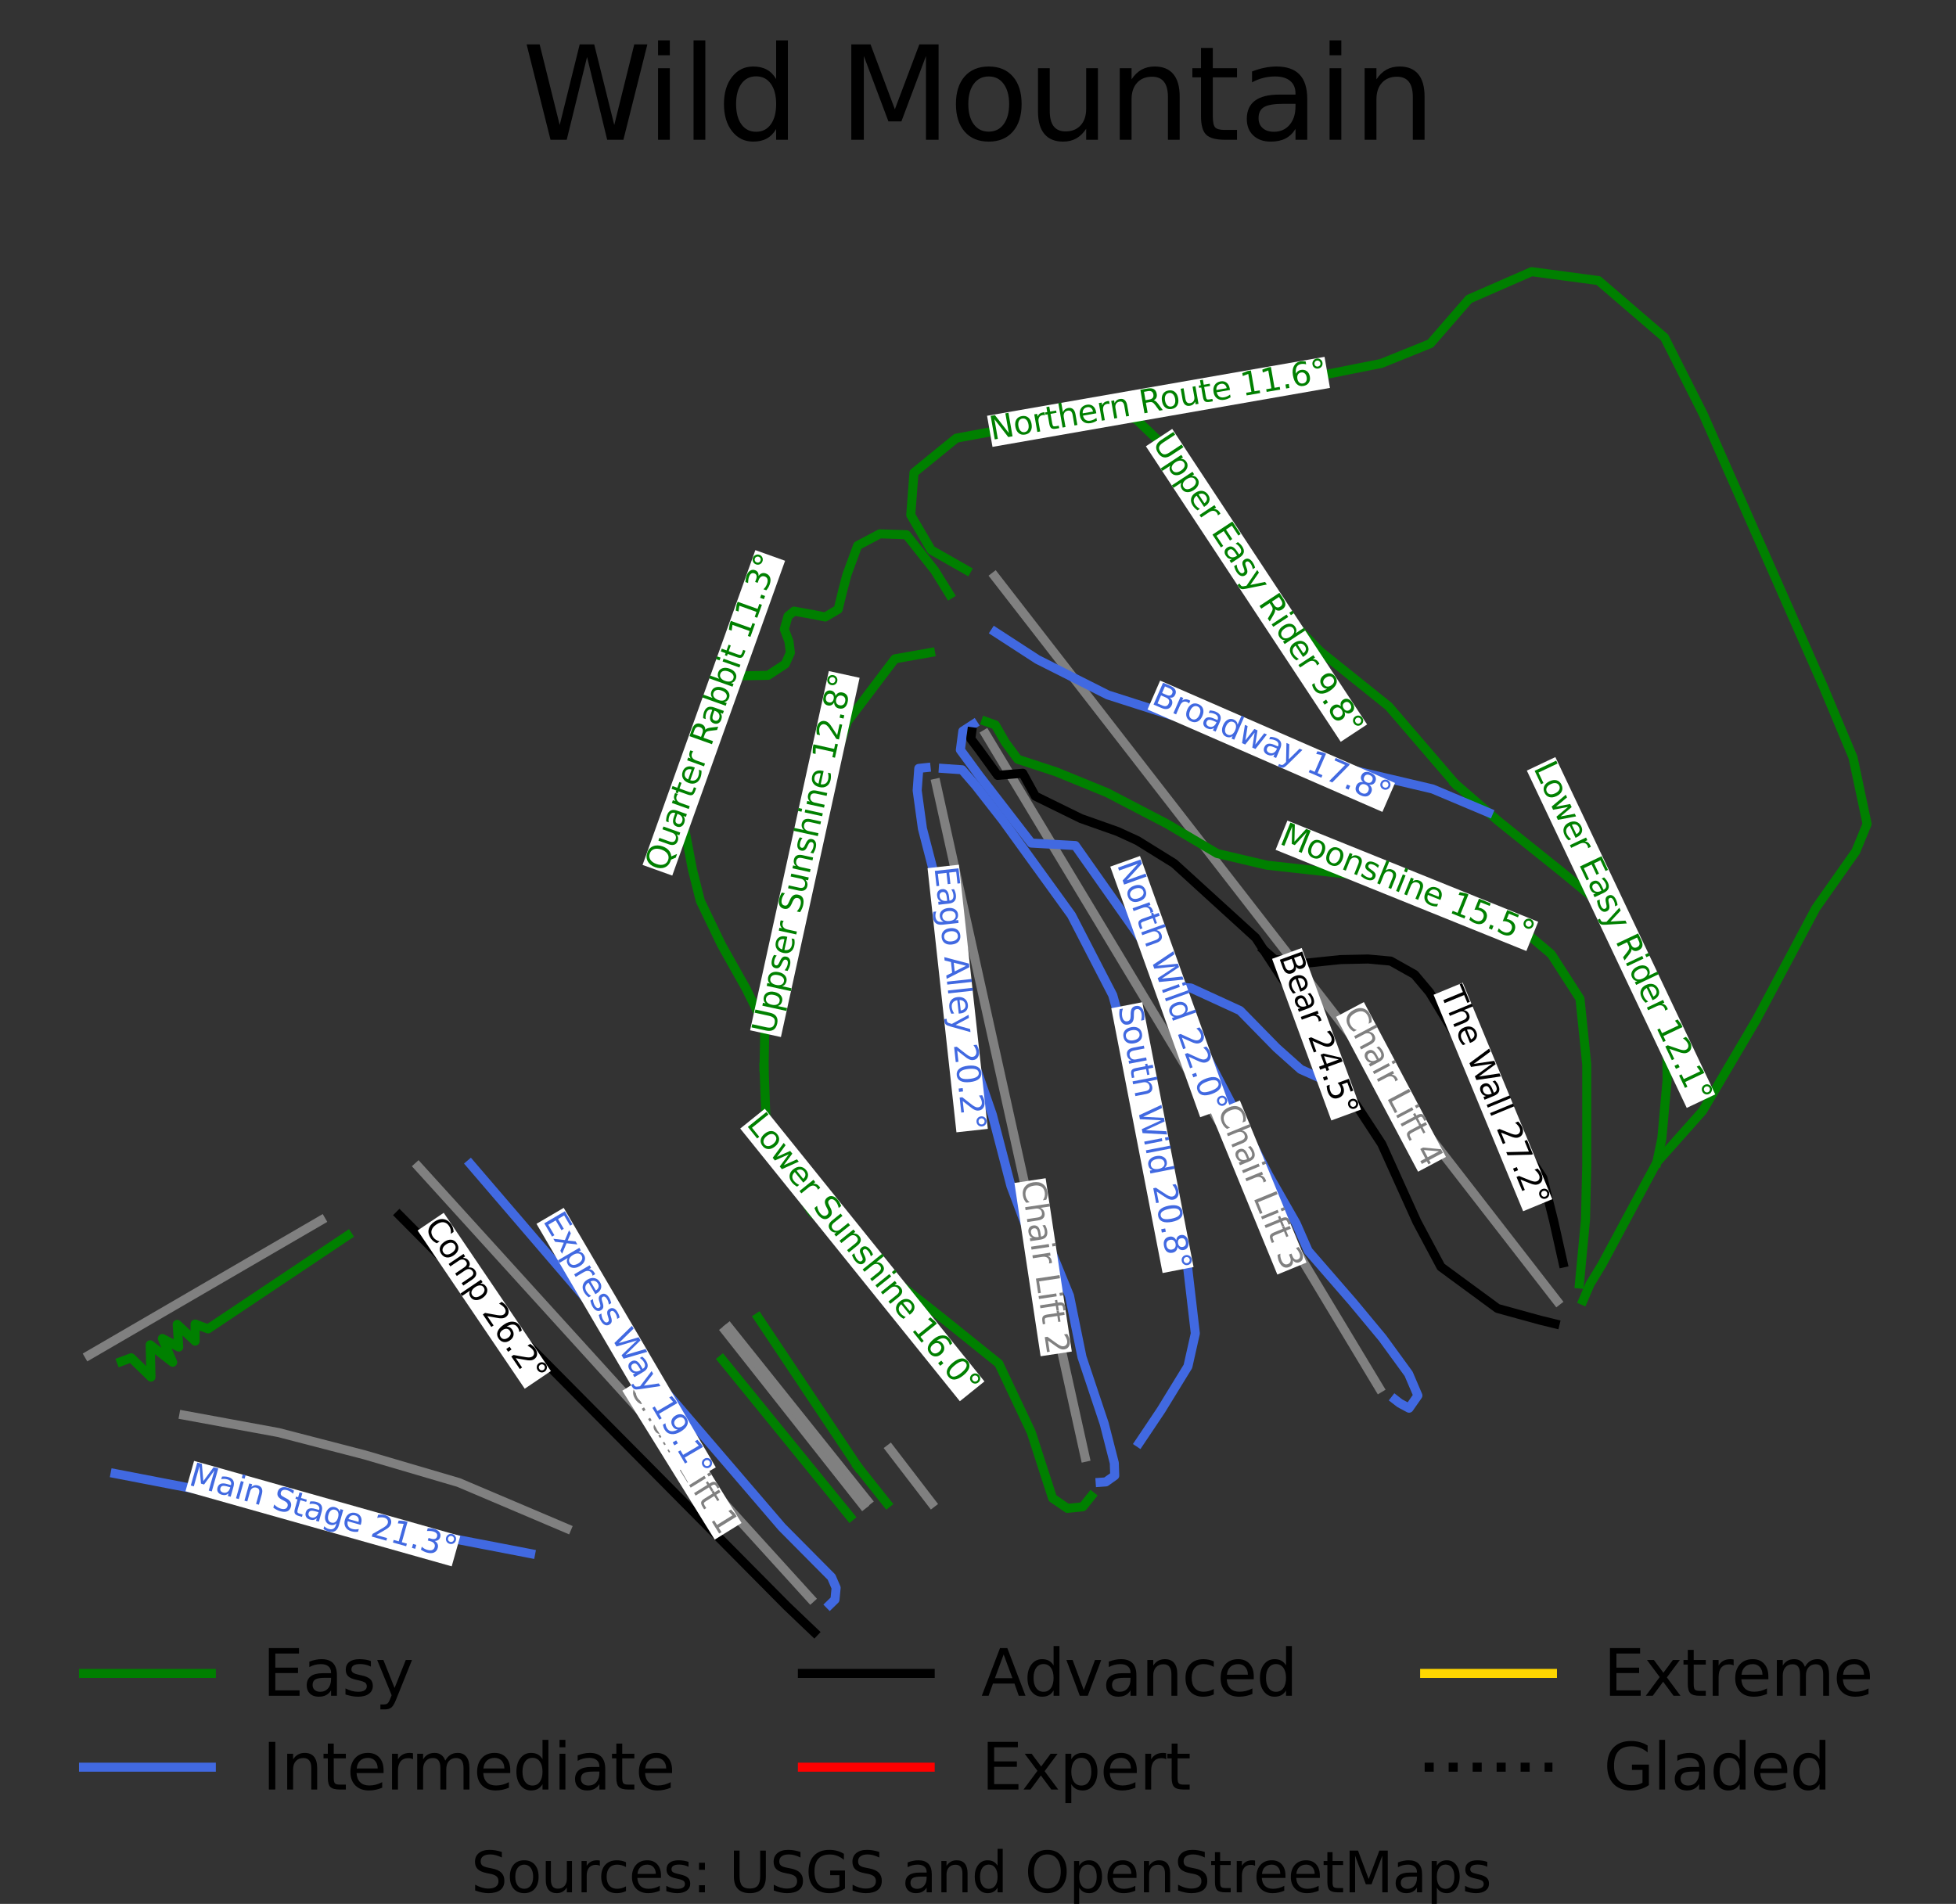 <?xml version="1.0" encoding="utf-8" standalone="no"?>
<!DOCTYPE svg PUBLIC "-//W3C//DTD SVG 1.1//EN"
  "http://www.w3.org/Graphics/SVG/1.1/DTD/svg11.dtd">
<svg xmlns:xlink="http://www.w3.org/1999/xlink" width="122.464pt" height="119.223pt" viewBox="0 0 122.464 119.223" xmlns="http://www.w3.org/2000/svg" version="1.1">
 <rect x="0" y="0" width="122.464" height="119.223" fill="#333333" stroke="none"/>
 <defs>
  <style type="text/css">*{stroke-linejoin: round; stroke-linecap: butt}</style>
 </defs>
 <g id="figure_1">
  <g id="patch_1">
   <path d="M 0 119.223 
L 122.464 119.223 
L 122.464 0 
L 0 0 
L 0 119.223 
z
" style="fill: none"/>
  </g>
  <g id="axes_1">
   <g id="line2d_1">
    <path d="M 60.519 35.706 
" clip-path="url(#paed2a940b5)" style="fill: none; stroke: #008000; stroke-width: 0.001; stroke-linecap: square"/>
   </g>
   <g id="line2d_2">
    <path d="M 60.519 35.706 
" clip-path="url(#paed2a940b5)" style="fill: none; stroke: #4169e1; stroke-width: 0.001; stroke-linecap: square"/>
   </g>
   <g id="line2d_3">
    <path d="M 60.519 35.706 
" clip-path="url(#paed2a940b5)" style="fill: none; stroke: #000000; stroke-width: 0.001; stroke-linecap: square"/>
   </g>
   <g id="line2d_4">
    <path d="M 60.519 35.706 
" clip-path="url(#paed2a940b5)" style="fill: none; stroke: #ff0000; stroke-width: 0.001; stroke-linecap: square"/>
   </g>
   <g id="line2d_5">
    <path d="M 60.519 35.706 
" clip-path="url(#paed2a940b5)" style="fill: none; stroke: #ffd700; stroke-width: 0.001; stroke-linecap: square"/>
   </g>
   <g id="line2d_6">
    <path d="M 60.519 35.706 
" clip-path="url(#paed2a940b5)" style="fill: none; stroke-dasharray: 0.001,0.002; stroke-dashoffset: 0; stroke: #000000; stroke-width: 0.001"/>
   </g>
   <g id="line2d_7">
    <path d="M 97.489 81.47 
L 95.393 78.768 
L 93.297 76.067 
L 89.666 71.386 
L 87.088 68.063 
L 84.509 64.739 
L 81.93 61.415 
L 79.352 58.091 
L 77.074 55.156 
L 74.797 52.221 
L 71.737 48.277 
L 69.147 44.939 
L 66.557 41.6 
L 64.423 38.85 
L 62.29 36.101 
" clip-path="url(#paed2a940b5)" style="fill: none; stroke: #808080; stroke-width: 0.567; stroke-linecap: square"/>
   </g>
   <g id="line2d_8">
    <path d="M 86.361 86.928 
L 83.273 81.797 
L 80.496 77.182 
L 78.8 74.364 
L 77.104 71.546 
L 75.419 68.744 
L 73.733 65.943 
L 72.439 63.792 
L 70.453 60.493 
L 68.468 57.194 
L 66.5 53.924 
L 64.532 50.653 
L 61.717 45.974 
" clip-path="url(#paed2a940b5)" style="fill: none; stroke: #808080; stroke-width: 0.567; stroke-linecap: square"/>
   </g>
   <g id="line2d_9">
    <path d="M 67.939 91.254 
L 66.773 85.98 
L 66.041 82.668 
L 65.309 79.357 
L 64.567 76.003 
L 63.826 72.65 
L 63.094 69.342 
L 62.363 66.035 
L 61.589 62.538 
L 60.816 59.041 
L 59.813 54.505 
L 58.606 49.047 
" clip-path="url(#paed2a940b5)" style="fill: none; stroke: #808080; stroke-width: 0.567; stroke-linecap: square"/>
   </g>
   <g id="line2d_10">
    <path d="M 54.025 94.235 
L 51.873 91.509 
L 49.721 88.782 
L 47.568 86.056 
L 45.416 83.329 
" clip-path="url(#paed2a940b5)" style="fill: none; stroke: #808080; stroke-width: 0.567; stroke-linecap: square"/>
   </g>
   <g id="line2d_11">
    <path d="M 50.748 100.097 
L 47.054 96.029 
L 44.875 93.629 
L 42.696 91.23 
L 40.244 88.531 
L 37.793 85.831 
L 35.382 83.176 
L 32.97 80.521 
L 28.652 75.766 
L 26.187 73.051 
" clip-path="url(#paed2a940b5)" style="fill: none; stroke: #808080; stroke-width: 0.567; stroke-linecap: square"/>
   </g>
   <g id="line2d_12">
    <path d="M 35.484 95.713 
L 32.098 94.274 
L 28.711 92.836 
L 22.838 91.108 
L 17.427 89.706 
L 11.507 88.617 
" clip-path="url(#paed2a940b5)" style="fill: none; stroke: #808080; stroke-width: 0.567; stroke-linecap: square"/>
   </g>
   <g id="line2d_13">
    <path d="M 54.31 93.98 
L 52.142 91.269 
L 49.975 88.558 
L 47.807 85.847 
L 45.639 83.135 
" clip-path="url(#paed2a940b5)" style="fill: none; stroke: #808080; stroke-width: 0.567; stroke-linecap: square"/>
   </g>
   <g id="line2d_14">
    <path d="M 58.334 94.132 
L 55.724 90.731 
" clip-path="url(#paed2a940b5)" style="fill: none; stroke: #808080; stroke-width: 0.567; stroke-linecap: square"/>
   </g>
   <g id="line2d_15">
    <path d="M 5.567 84.865 
L 9.201 82.752 
L 12.835 80.639 
L 16.469 78.526 
L 20.103 76.413 
" clip-path="url(#paed2a940b5)" style="fill: none; stroke: #808080; stroke-width: 0.567; stroke-linecap: square"/>
   </g>
   <g id="line2d_16">
    <path d="M 60.519 35.706 
L 59.41 35.074 
L 58.302 34.441 
L 57.662 33.345 
L 57.022 32.248 
L 57.123 30.925 
L 57.223 29.601 
L 58.548 28.52 
L 59.874 27.439 
L 61.004 27.229 
L 62.135 27.02 
L 63.265 26.811 
L 64.396 26.601 
L 65.526 26.392 
L 66.657 26.183 
L 67.787 25.973 
L 68.918 25.764 
L 70.186 25.529 
L 71.455 25.294 
L 72.534 25.165 
L 73.613 25.036 
L 74.692 24.907 
L 75.771 24.778 
L 76.773 24.607 
L 77.775 24.435 
L 78.776 24.264 
L 79.778 24.092 
L 81.451 23.76 
L 83.125 23.427 
L 84.798 23.094 
L 86.471 22.762 
L 88.012 22.14 
L 89.553 21.518 
L 90.764 20.123 
L 91.975 18.728 
L 92.955 18.299 
L 93.934 17.87 
L 94.914 17.441 
L 95.894 17.012 
L 96.94 17.152 
L 97.985 17.291 
L 99.031 17.431 
L 100.077 17.57 
L 101.112 18.46 
L 102.146 19.35 
L 103.181 20.241 
L 104.216 21.131 
L 104.821 22.332 
L 105.427 23.534 
L 106.032 24.735 
L 106.638 25.937 
L 107.108 27.004 
L 107.579 28.072 
L 108.05 29.139 
L 108.52 30.206 
L 108.991 31.274 
L 109.462 32.341 
L 109.932 33.409 
L 110.403 34.476 
L 110.873 35.543 
L 111.344 36.611 
L 111.815 37.678 
L 112.285 38.745 
L 112.756 39.813 
L 113.227 40.88 
L 113.697 41.948 
L 114.168 43.015 
L 114.63 44.12 
L 115.092 45.225 
L 115.554 46.33 
L 116.016 47.435 
L 116.237 48.475 
L 116.457 49.516 
L 116.677 50.556 
L 116.897 51.597 
L 116.193 53.313 
L 115.565 54.204 
L 114.938 55.094 
L 114.31 55.985 
L 113.683 56.875 
L 113.221 57.744 
L 112.758 58.613 
L 112.296 59.482 
L 111.834 60.35 
L 111.371 61.219 
L 110.909 62.088 
L 110.447 62.957 
L 109.984 63.826 
L 109.137 65.263 
L 108.289 66.701 
L 107.442 68.138 
L 106.594 69.576 
L 105.879 70.38 
L 105.163 71.185 
L 104.448 71.99 
L 103.732 72.794 
L 102.873 74.393 
L 102.015 75.991 
L 101.156 77.589 
L 100.297 79.188 
L 99.556 80.409 
L 99.114 81.438 
" clip-path="url(#paed2a940b5)" style="fill: none; stroke: #008000; stroke-width: 0.567; stroke-linecap: square"/>
   </g>
   <g id="line2d_17">
    <path d="M 68.918 25.764 
L 70.018 26.004 
L 71.119 26.244 
L 72.358 27.427 
L 73.598 28.61 
L 74.268 30.002 
L 74.937 31.395 
L 75.607 32.787 
L 76.277 34.18 
L 77.074 35.005 
L 77.871 35.831 
L 78.668 36.656 
L 79.465 37.482 
L 80.261 38.308 
L 81.058 39.133 
L 81.855 39.959 
L 82.652 40.784 
L 83.726 41.647 
L 84.801 42.51 
L 85.876 43.372 
L 86.95 44.235 
L 87.987 45.443 
L 89.024 46.65 
L 90.062 47.858 
L 91.099 49.066 
" clip-path="url(#paed2a940b5)" style="fill: none; stroke: #008000; stroke-width: 0.567; stroke-linecap: square"/>
   </g>
   <g id="line2d_18">
    <path d="M 91.099 49.066 
L 92.147 49.974 
L 93.195 50.883 
L 93.83 51.432 
L 94.828 52.233 
L 95.827 53.034 
L 96.826 53.835 
L 97.825 54.636 
L 99.065 55.658 
L 100.304 56.681 
L 100.899 57.538 
L 101.493 58.394 
L 102.087 59.25 
L 102.681 60.107 
L 103.516 61.795 
L 104.351 63.483 
L 104.357 64.524 
L 104.363 65.566 
L 104.37 66.607 
L 104.376 67.648 
L 104.211 69.472 
L 104.047 71.296 
L 103.732 72.794 
" clip-path="url(#paed2a940b5)" style="fill: none; stroke: #008000; stroke-width: 0.567; stroke-linecap: square"/>
   </g>
   <g id="line2d_19">
    <path d="M 62.302 39.576 
L 63.627 40.436 
L 64.952 41.297 
L 66.053 41.851 
L 67.153 42.406 
L 68.253 42.96 
L 69.353 43.515 
L 71.199 44.107 
L 73.046 44.698 
L 74.892 45.289 
L 76.739 45.881 
L 77.69 46.164 
L 78.642 46.448 
L 79.593 46.731 
L 80.545 47.014 
L 81.496 47.298 
L 82.447 47.581 
L 83.399 47.865 
L 84.35 48.148 
L 85.684 48.462 
L 87.019 48.777 
L 88.353 49.091 
L 89.687 49.405 
L 91.441 50.144 
L 93.195 50.883 
" clip-path="url(#paed2a940b5)" style="fill: none; stroke: #4169e1; stroke-width: 0.567; stroke-linecap: square"/>
   </g>
   <g id="line2d_20">
    <path d="M 58.257 40.863 
L 57.144 41.06 
L 56.031 41.257 
L 55.285 42.243 
L 54.539 43.229 
L 53.793 44.215 
L 53.047 45.201 
L 52.604 46.581 
L 52.162 47.961 
L 51.719 49.341 
L 51.277 50.721 
L 50.834 52.101 
L 50.392 53.481 
L 49.949 54.861 
L 49.507 56.242 
L 49.304 57.246 
L 49.102 58.25 
L 48.9 59.254 
L 48.697 60.258 
L 48.495 61.263 
L 48.293 62.267 
L 48.09 63.271 
L 47.888 64.275 
L 47.862 65.557 
L 47.837 66.839 
" clip-path="url(#paed2a940b5)" style="fill: none; stroke: #008000; stroke-width: 0.567; stroke-linecap: square"/>
   </g>
   <g id="line2d_21">
    <path d="M 59.45 37.223 
L 58.52 35.722 
L 57.634 34.604 
L 56.748 33.486 
L 55.092 33.429 
L 53.697 34.165 
L 53.363 35.071 
L 53.029 35.977 
L 52.767 36.968 
L 52.478 38.156 
L 51.664 38.638 
L 50.967 38.496 
L 49.718 38.27 
L 49.339 38.581 
L 49.106 39.402 
L 49.397 40.167 
L 49.485 40.874 
L 49.165 41.582 
L 48.09 42.29 
L 46.638 42.318 
L 46.202 42.318 
L 45.359 43.366 
L 44.691 44.64 
L 44.038 45.999 
L 43.384 47.358 
L 43.137 48.702 
L 42.889 50.046 
L 42.86 51.858 
L 43.108 53.16 
L 43.355 54.463 
L 43.602 55.44 
L 43.849 56.417 
L 44.517 57.804 
L 45.185 59.191 
L 45.94 60.535 
L 46.696 61.88 
L 47.292 63.078 
L 47.888 64.275 
" clip-path="url(#paed2a940b5)" style="fill: none; stroke: #008000; stroke-width: 0.567; stroke-linecap: square"/>
   </g>
   <g id="line2d_22">
    <path d="M 47.837 66.839 
L 47.892 68.355 
L 47.948 69.871 
L 48.384 71.371 
L 48.82 72.871 
L 49.836 74.4 
L 50.853 75.929 
L 51.637 76.594 
L 52.422 77.259 
L 53.206 77.925 
L 53.99 78.59 
L 55.21 79.553 
L 56.43 80.515 
L 57.651 81.478 
L 58.871 82.44 
L 59.786 83.176 
L 60.701 83.912 
L 61.616 84.649 
L 62.532 85.385 
L 63.04 86.46 
L 63.548 87.536 
L 64.057 88.612 
L 64.565 89.688 
L 64.899 90.721 
L 65.233 91.754 
L 65.567 92.787 
L 65.902 93.82 
L 66.832 94.456 
L 67.792 94.357 
L 68.324 93.692 
" clip-path="url(#paed2a940b5)" style="fill: none; stroke: #008000; stroke-width: 0.567; stroke-linecap: square"/>
   </g>
   <g id="line2d_23">
    <path d="M 57.981 48.069 
L 57.526 48.117 
L 57.424 49.497 
L 57.588 50.693 
L 57.753 51.888 
L 58.082 53.157 
L 58.411 54.426 
L 58.74 55.695 
L 59.069 56.965 
L 59.366 58.819 
L 59.663 60.674 
L 59.96 62.528 
L 60.257 64.383 
L 60.725 65.738 
L 61.193 67.094 
L 61.661 68.45 
L 62.129 69.805 
L 62.419 70.921 
L 62.71 72.036 
L 63.001 73.151 
L 63.292 74.266 
L 63.722 75.412 
L 64.152 76.557 
L 64.898 77.236 
L 65.644 77.914 
L 66.302 79.528 
L 66.96 81.142 
L 67.156 82.103 
L 67.351 83.064 
L 67.547 84.025 
L 67.743 84.986 
L 68.091 86.027 
L 68.439 87.069 
L 68.787 88.11 
L 69.135 89.152 
L 69.45 90.384 
L 69.766 91.616 
L 69.792 92.404 
L 69.235 92.799 
L 68.881 92.824 
" clip-path="url(#paed2a940b5)" style="fill: none; stroke: #4169e1; stroke-width: 0.567; stroke-linecap: square"/>
   </g>
   <g id="line2d_24">
    <path d="M 59.061 48.121 
L 60.232 48.203 
L 61.088 49.195 
L 61.936 50.281 
L 62.784 51.366 
L 63.859 52.852 
L 64.934 54.339 
L 66.009 55.825 
L 67.084 57.312 
L 67.73 58.564 
L 68.376 59.817 
L 69.022 61.07 
L 69.669 62.322 
L 69.941 63.303 
L 70.214 64.283 
L 70.486 65.263 
L 70.758 66.243 
L 71.031 67.224 
L 71.303 68.204 
L 71.575 69.184 
L 71.848 70.164 
L 72.153 71.24 
L 72.458 72.316 
L 72.763 73.391 
L 73.068 74.467 
L 73.373 75.543 
L 73.678 76.618 
L 73.983 77.694 
L 74.288 78.77 
L 74.425 79.952 
L 74.563 81.134 
L 74.701 82.316 
L 74.839 83.498 
L 74.607 84.532 
L 74.375 85.565 
L 73.533 86.937 
L 72.691 88.31 
L 72.008 89.33 
L 71.325 90.349 
" clip-path="url(#paed2a940b5)" style="fill: none; stroke: #4169e1; stroke-width: 0.567; stroke-linecap: square"/>
   </g>
   <g id="line2d_25">
    <path d="M 60.944 45.352 
L 60.283 45.781 
L 60.128 46.961 
L 60.718 47.766 
L 61.308 48.571 
L 62.123 49.627 
L 62.939 50.682 
L 63.754 51.738 
L 64.57 52.794 
L 65.947 52.872 
L 67.324 52.949 
L 67.959 53.85 
L 68.594 54.751 
L 69.229 55.652 
L 69.864 56.552 
L 70.499 57.453 
L 71.134 58.354 
L 71.769 59.255 
L 72.404 60.156 
L 73.258 61.782 
L 73.865 62.94 
L 74.472 64.097 
L 75.079 65.254 
L 75.686 66.411 
L 76.155 67.31 
L 76.623 68.209 
L 77.092 69.108 
L 77.561 70.007 
L 78.029 70.905 
L 78.498 71.804 
L 78.966 72.703 
L 79.435 73.602 
L 80.291 75.103 
L 81.148 76.603 
L 81.903 78.33 
L 82.604 79.137 
L 83.305 79.944 
L 84.005 80.751 
L 84.706 81.558 
L 85.635 82.676 
L 86.564 83.795 
L 87.378 84.913 
L 88.192 86.031 
L 88.773 87.389 
L 88.221 88.183 
L 87.64 87.871 
L 87.349 87.645 
" clip-path="url(#paed2a940b5)" style="fill: none; stroke: #4169e1; stroke-width: 0.567; stroke-linecap: square"/>
   </g>
   <g id="line2d_26">
    <path d="M 73.258 61.782 
L 74.557 61.868 
L 76.098 62.576 
L 77.64 63.284 
L 78.785 64.453 
L 79.93 65.622 
L 80.682 66.294 
L 81.435 66.965 
L 82.866 67.607 
L 84.297 68.249 
" clip-path="url(#paed2a940b5)" style="fill: none; stroke: #4169e1; stroke-width: 0.567; stroke-linecap: square"/>
   </g>
   <g id="line2d_27">
    <path d="M 61.721 45.183 
L 62.316 45.395 
L 62.941 46.484 
L 63.725 47.546 
L 64.931 47.943 
L 66.137 48.339 
L 67.728 48.99 
L 69.318 49.641 
L 70.256 50.129 
L 71.194 50.617 
L 72.132 51.105 
L 73.071 51.594 
L 74.636 52.52 
L 76.202 53.447 
L 77.764 53.814 
L 79.326 54.18 
L 81.024 54.367 
L 82.722 54.554 
L 84.421 54.741 
L 86.119 54.928 
L 87.101 55.199 
L 88.084 55.47 
L 89.066 55.741 
L 90.049 56.011 
L 91.031 56.282 
L 92.013 56.553 
L 92.996 56.824 
L 93.978 57.095 
L 94.764 57.758 
L 95.549 58.421 
L 96.335 59.084 
L 97.121 59.747 
L 98.022 61.147 
L 98.923 62.548 
L 99.028 63.575 
L 99.134 64.603 
L 99.239 65.63 
L 99.345 66.657 
L 99.345 68.235 
L 99.345 69.814 
L 99.345 71.392 
L 99.345 72.971 
L 99.306 74.67 
L 99.268 76.369 
L 99.172 77.378 
L 99.076 78.387 
L 98.981 79.395 
L 98.885 80.404 
" clip-path="url(#paed2a940b5)" style="fill: none; stroke: #008000; stroke-width: 0.567; stroke-linecap: square"/>
   </g>
   <g id="line2d_28">
    <path d="M 60.84 45.824 
L 60.782 46.263 
L 61.306 46.956 
L 61.886 47.756 
L 62.466 48.556 
L 64.035 48.42 
L 64.824 49.857 
L 66.253 50.559 
L 67.682 51.26 
L 68.825 51.664 
L 69.969 52.069 
L 71.213 52.641 
L 72.361 53.353 
L 73.509 54.066 
L 74.786 55.23 
L 76.063 56.395 
L 77.341 57.559 
L 78.618 58.724 
L 79.116 59.486 
L 79.788 60.515 
L 80.459 61.544 
L 81.131 62.573 
L 81.803 63.602 
L 82.426 64.764 
L 83.05 65.926 
L 83.673 67.087 
L 84.297 68.249 
L 84.85 69.096 
L 85.403 69.942 
L 85.956 70.789 
L 86.509 71.635 
L 87.06 72.854 
L 87.61 74.074 
L 88.161 75.293 
L 88.712 76.513 
L 89.464 77.923 
L 90.217 79.333 
L 91.102 79.984 
L 91.988 80.635 
L 92.874 81.286 
L 93.76 81.937 
L 95.097 82.305 
L 96.434 82.673 
L 97.362 82.9 
" clip-path="url(#paed2a940b5)" style="fill: none; stroke: #000000; stroke-width: 0.567; stroke-linecap: square"/>
   </g>
   <g id="line2d_29">
    <path d="M 79.116 59.486 
L 79.79 60.073 
L 81.572 60.335 
L 82.751 60.213 
L 83.93 60.091 
L 85.655 60.054 
L 87.072 60.184 
L 88.567 61.025 
L 89.508 62.145 
L 90.301 63.455 
L 91.094 64.765 
L 91.887 66.075 
L 92.68 67.384 
L 93.473 68.694 
L 94.266 70.004 
L 95.058 71.314 
L 95.851 72.623 
L 96.598 73.763 
L 96.934 75.099 
L 97.269 76.434 
L 97.566 77.76 
L 97.863 79.086 
" clip-path="url(#paed2a940b5)" style="fill: none; stroke: #000000; stroke-width: 0.567; stroke-linecap: square"/>
   </g>
   <g id="line2d_30">
    <path d="M 53.711 91.849 
L 54.622 92.996 
L 55.534 94.142 
" clip-path="url(#paed2a940b5)" style="fill: none; stroke: #008000; stroke-width: 0.567; stroke-linecap: square"/>
   </g>
   <g id="line2d_31">
    <path d="M 47.47 82.505 
L 48.25 83.673 
L 49.03 84.841 
L 49.81 86.009 
L 50.59 87.177 
L 51.37 88.345 
L 52.15 89.513 
L 52.93 90.681 
L 53.711 91.849 
" clip-path="url(#paed2a940b5)" style="fill: none; stroke: #008000; stroke-width: 0.567; stroke-linecap: square"/>
   </g>
   <g id="line2d_32">
    <path d="M 45.221 85.139 
L 46.222 86.369 
L 47.222 87.598 
L 48.222 88.827 
L 49.223 90.057 
L 50.223 91.286 
L 51.224 92.516 
L 52.224 93.745 
L 53.224 94.975 
" clip-path="url(#paed2a940b5)" style="fill: none; stroke: #008000; stroke-width: 0.567; stroke-linecap: square"/>
   </g>
   <g id="line2d_33">
    <path d="M 29.451 72.894 
L 30.67 74.315 
L 31.889 75.736 
L 33.108 77.157 
L 34.326 78.578 
L 35.545 79.999 
L 36.764 81.42 
L 37.983 82.841 
L 39.202 84.262 
L 40.421 85.683 
L 41.64 87.104 
L 42.859 88.525 
L 44.078 89.946 
L 45.297 91.367 
L 46.516 92.788 
L 47.735 94.209 
L 48.953 95.63 
L 49.73 96.413 
L 50.507 97.196 
L 51.283 97.979 
L 52.06 98.761 
L 52.349 99.431 
L 52.277 100.17 
L 51.952 100.487 
" clip-path="url(#paed2a940b5)" style="fill: none; stroke: #4169e1; stroke-width: 0.567; stroke-linecap: square"/>
   </g>
   <g id="line2d_34">
    <path d="M 25.008 76.097 
L 25.767 76.862 
L 26.525 77.628 
L 27.284 78.393 
L 28.042 79.159 
L 28.801 79.924 
L 29.559 80.69 
L 30.317 81.455 
L 31.076 82.221 
L 31.834 82.986 
L 32.593 83.752 
L 33.351 84.517 
L 34.11 85.283 
L 34.868 86.048 
L 35.627 86.814 
L 36.385 87.579 
L 37.144 88.345 
L 37.902 89.11 
L 38.661 89.876 
L 39.419 90.641 
L 40.178 91.406 
L 40.936 92.172 
L 41.695 92.937 
L 42.453 93.703 
L 43.212 94.468 
L 43.97 95.234 
L 44.729 95.999 
L 45.487 96.765 
L 46.246 97.53 
L 47.004 98.296 
L 47.763 99.061 
L 48.521 99.827 
L 49.28 100.592 
L 50.128 101.402 
L 50.977 102.211 
" clip-path="url(#paed2a940b5)" style="fill: none; stroke: #000000; stroke-width: 0.567; stroke-linecap: square"/>
   </g>
   <g id="line2d_35">
    <path d="M 21.771 77.365 
L 20.678 78.096 
L 19.584 78.828 
L 18.491 79.559 
L 17.398 80.29 
L 16.305 81.022 
L 15.212 81.753 
L 14.118 82.485 
L 13.025 83.216 
L 12.216 82.915 
L 12.216 83.983 
L 11.095 82.937 
L 11.191 84.354 
L 10.166 83.82 
L 10.81 85.306 
L 9.404 84.214 
L 9.428 85.225 
L 9.452 86.235 
L 8.213 85.028 
L 7.593 85.259 
" clip-path="url(#paed2a940b5)" style="fill: none; stroke: #008000; stroke-width: 0.567; stroke-linecap: square"/>
   </g>
   <g id="line2d_36">
    <path d="M 7.208 92.278 
L 8.834 92.591 
L 10.46 92.905 
L 12.086 93.218 
L 13.712 93.531 
L 15.338 93.844 
L 16.964 94.158 
L 18.59 94.471 
L 20.215 94.784 
L 21.841 95.098 
L 23.467 95.411 
L 25.093 95.724 
L 26.719 96.038 
L 28.345 96.351 
L 29.971 96.664 
L 31.596 96.977 
L 33.222 97.291 
" clip-path="url(#paed2a940b5)" style="fill: none; stroke: #4169e1; stroke-width: 0.567; stroke-linecap: square"/>
   </g>
   <g id="text_1">
    <g id="patch_2">
     <path d="M 83.645 63.677 
L 88.785 73.374 
L 90.53 72.448 
L 85.391 62.752 
z
" style="fill: #ffffff"/>
    </g>
    <!-- Chair Lift 4 -->
    <g style="fill: #808080" transform="translate(84.04 63.49)rotate(-297.923)scale(0.02 -0.02)">
     <defs>
      <path id="DejaVuSans-43" d="M 4122 4306 
L 4122 3641 
Q 3803 3938 3442 4084 
Q 3081 4231 2675 4231 
Q 1875 4231 1450 3742 
Q 1025 3253 1025 2328 
Q 1025 1406 1450 917 
Q 1875 428 2675 428 
Q 3081 428 3442 575 
Q 3803 722 4122 1019 
L 4122 359 
Q 3791 134 3420 21 
Q 3050 -91 2638 -91 
Q 1578 -91 968 557 
Q 359 1206 359 2328 
Q 359 3453 968 4101 
Q 1578 4750 2638 4750 
Q 3056 4750 3426 4639 
Q 3797 4528 4122 4306 
z
" transform="scale(0.016)"/>
      <path id="DejaVuSans-68" d="M 3513 2113 
L 3513 0 
L 2938 0 
L 2938 2094 
Q 2938 2591 2744 2837 
Q 2550 3084 2163 3084 
Q 1697 3084 1428 2787 
Q 1159 2491 1159 1978 
L 1159 0 
L 581 0 
L 581 4863 
L 1159 4863 
L 1159 2956 
Q 1366 3272 1645 3428 
Q 1925 3584 2291 3584 
Q 2894 3584 3203 3211 
Q 3513 2838 3513 2113 
z
" transform="scale(0.016)"/>
      <path id="DejaVuSans-61" d="M 2194 1759 
Q 1497 1759 1228 1600 
Q 959 1441 959 1056 
Q 959 750 1161 570 
Q 1363 391 1709 391 
Q 2188 391 2477 730 
Q 2766 1069 2766 1631 
L 2766 1759 
L 2194 1759 
z
M 3341 1997 
L 3341 0 
L 2766 0 
L 2766 531 
Q 2569 213 2275 61 
Q 1981 -91 1556 -91 
Q 1019 -91 701 211 
Q 384 513 384 1019 
Q 384 1609 779 1909 
Q 1175 2209 1959 2209 
L 2766 2209 
L 2766 2266 
Q 2766 2663 2505 2880 
Q 2244 3097 1772 3097 
Q 1472 3097 1187 3025 
Q 903 2953 641 2809 
L 641 3341 
Q 956 3463 1253 3523 
Q 1550 3584 1831 3584 
Q 2591 3584 2966 3190 
Q 3341 2797 3341 1997 
z
" transform="scale(0.016)"/>
      <path id="DejaVuSans-69" d="M 603 3500 
L 1178 3500 
L 1178 0 
L 603 0 
L 603 3500 
z
M 603 4863 
L 1178 4863 
L 1178 4134 
L 603 4134 
L 603 4863 
z
" transform="scale(0.016)"/>
      <path id="DejaVuSans-72" d="M 2631 2963 
Q 2534 3019 2420 3045 
Q 2306 3072 2169 3072 
Q 1681 3072 1420 2755 
Q 1159 2438 1159 1844 
L 1159 0 
L 581 0 
L 581 3500 
L 1159 3500 
L 1159 2956 
Q 1341 3275 1631 3429 
Q 1922 3584 2338 3584 
Q 2397 3584 2469 3576 
Q 2541 3569 2628 3553 
L 2631 2963 
z
" transform="scale(0.016)"/>
      <path id="DejaVuSans-20" transform="scale(0.016)"/>
      <path id="DejaVuSans-4c" d="M 628 4666 
L 1259 4666 
L 1259 531 
L 3531 531 
L 3531 0 
L 628 0 
L 628 4666 
z
" transform="scale(0.016)"/>
      <path id="DejaVuSans-66" d="M 2375 4863 
L 2375 4384 
L 1825 4384 
Q 1516 4384 1395 4259 
Q 1275 4134 1275 3809 
L 1275 3500 
L 2222 3500 
L 2222 3053 
L 1275 3053 
L 1275 0 
L 697 0 
L 697 3053 
L 147 3053 
L 147 3500 
L 697 3500 
L 697 3744 
Q 697 4328 969 4595 
Q 1241 4863 1831 4863 
L 2375 4863 
z
" transform="scale(0.016)"/>
      <path id="DejaVuSans-74" d="M 1172 4494 
L 1172 3500 
L 2356 3500 
L 2356 3053 
L 1172 3053 
L 1172 1153 
Q 1172 725 1289 603 
Q 1406 481 1766 481 
L 2356 481 
L 2356 0 
L 1766 0 
Q 1100 0 847 248 
Q 594 497 594 1153 
L 594 3053 
L 172 3053 
L 172 3500 
L 594 3500 
L 594 4494 
L 1172 4494 
z
" transform="scale(0.016)"/>
      <path id="DejaVuSans-34" d="M 2419 4116 
L 825 1625 
L 2419 1625 
L 2419 4116 
z
M 2253 4666 
L 3047 4666 
L 3047 1625 
L 3713 1625 
L 3713 1100 
L 3047 1100 
L 3047 0 
L 2419 0 
L 2419 1100 
L 313 1100 
L 313 1709 
L 2253 4666 
z
" transform="scale(0.016)"/>
     </defs>
     <use xlink:href="#DejaVuSans-43"/>
     <use xlink:href="#DejaVuSans-68" x="69.824"/>
     <use xlink:href="#DejaVuSans-61" x="133.203"/>
     <use xlink:href="#DejaVuSans-69" x="194.482"/>
     <use xlink:href="#DejaVuSans-72" x="222.266"/>
     <use xlink:href="#DejaVuSans-20" x="263.379"/>
     <use xlink:href="#DejaVuSans-4c" x="295.166"/>
     <use xlink:href="#DejaVuSans-69" x="350.879"/>
     <use xlink:href="#DejaVuSans-66" x="378.662"/>
     <use xlink:href="#DejaVuSans-74" x="412.117"/>
     <use xlink:href="#DejaVuSans-20" x="451.326"/>
     <use xlink:href="#DejaVuSans-34" x="483.113"/>
    </g>
   </g>
   <g id="text_2">
    <g id="patch_3">
     <path d="M 75.8 69.664 
L 79.973 79.814 
L 81.8 79.063 
L 77.627 68.913 
z
" style="fill: #ffffff"/>
    </g>
    <!-- Chair Lift 3 -->
    <g style="fill: #808080" transform="translate(76.211 69.517)rotate(-292.347)scale(0.02 -0.02)">
     <defs>
      <path id="DejaVuSans-33" d="M 2597 2516 
Q 3050 2419 3304 2112 
Q 3559 1806 3559 1356 
Q 3559 666 3084 287 
Q 2609 -91 1734 -91 
Q 1441 -91 1130 -33 
Q 819 25 488 141 
L 488 750 
Q 750 597 1062 519 
Q 1375 441 1716 441 
Q 2309 441 2620 675 
Q 2931 909 2931 1356 
Q 2931 1769 2642 2001 
Q 2353 2234 1838 2234 
L 1294 2234 
L 1294 2753 
L 1863 2753 
Q 2328 2753 2575 2939 
Q 2822 3125 2822 3475 
Q 2822 3834 2567 4026 
Q 2313 4219 1838 4219 
Q 1578 4219 1281 4162 
Q 984 4106 628 3988 
L 628 4550 
Q 988 4650 1302 4700 
Q 1616 4750 1894 4750 
Q 2613 4750 3031 4423 
Q 3450 4097 3450 3541 
Q 3450 3153 3228 2886 
Q 3006 2619 2597 2516 
z
" transform="scale(0.016)"/>
     </defs>
     <use xlink:href="#DejaVuSans-43"/>
     <use xlink:href="#DejaVuSans-68" x="69.824"/>
     <use xlink:href="#DejaVuSans-61" x="133.203"/>
     <use xlink:href="#DejaVuSans-69" x="194.482"/>
     <use xlink:href="#DejaVuSans-72" x="222.266"/>
     <use xlink:href="#DejaVuSans-20" x="263.379"/>
     <use xlink:href="#DejaVuSans-4c" x="295.166"/>
     <use xlink:href="#DejaVuSans-69" x="350.879"/>
     <use xlink:href="#DejaVuSans-66" x="378.662"/>
     <use xlink:href="#DejaVuSans-74" x="412.117"/>
     <use xlink:href="#DejaVuSans-20" x="451.326"/>
     <use xlink:href="#DejaVuSans-33" x="483.113"/>
    </g>
   </g>
   <g id="text_3">
    <g id="patch_4">
     <path d="M 63.513 74.078 
L 65.152 84.93 
L 67.105 84.635 
L 65.466 73.783 
z
" style="fill: #ffffff"/>
    </g>
    <!-- Chair Lift 2 -->
    <g style="fill: #808080" transform="translate(63.947 74.033)rotate(-278.588)scale(0.02 -0.02)">
     <defs>
      <path id="DejaVuSans-32" d="M 1228 531 
L 3431 531 
L 3431 0 
L 469 0 
L 469 531 
Q 828 903 1448 1529 
Q 2069 2156 2228 2338 
Q 2531 2678 2651 2914 
Q 2772 3150 2772 3378 
Q 2772 3750 2511 3984 
Q 2250 4219 1831 4219 
Q 1534 4219 1204 4116 
Q 875 4013 500 3803 
L 500 4441 
Q 881 4594 1212 4672 
Q 1544 4750 1819 4750 
Q 2544 4750 2975 4387 
Q 3406 4025 3406 3419 
Q 3406 3131 3298 2873 
Q 3191 2616 2906 2266 
Q 2828 2175 2409 1742 
Q 1991 1309 1228 531 
z
" transform="scale(0.016)"/>
     </defs>
     <use xlink:href="#DejaVuSans-43"/>
     <use xlink:href="#DejaVuSans-68" x="69.824"/>
     <use xlink:href="#DejaVuSans-61" x="133.203"/>
     <use xlink:href="#DejaVuSans-69" x="194.482"/>
     <use xlink:href="#DejaVuSans-72" x="222.266"/>
     <use xlink:href="#DejaVuSans-20" x="263.379"/>
     <use xlink:href="#DejaVuSans-4c" x="295.166"/>
     <use xlink:href="#DejaVuSans-69" x="350.879"/>
     <use xlink:href="#DejaVuSans-66" x="378.662"/>
     <use xlink:href="#DejaVuSans-74" x="412.117"/>
     <use xlink:href="#DejaVuSans-20" x="451.326"/>
     <use xlink:href="#DejaVuSans-32" x="483.113"/>
    </g>
   </g>
   <g id="text_4">
    <g id="patch_5">
     <path d="M 38.964 87.088 
L 44.749 96.413 
L 46.428 95.372 
L 40.642 86.046 
z
" style="fill: #ffffff"/>
    </g>
    <!-- Chair Lift 1 -->
    <g style="fill: #808080" transform="translate(39.345 86.875)rotate(-301.815)scale(0.02 -0.02)">
     <defs>
      <path id="DejaVuSans-31" d="M 794 531 
L 1825 531 
L 1825 4091 
L 703 3866 
L 703 4441 
L 1819 4666 
L 2450 4666 
L 2450 531 
L 3481 531 
L 3481 0 
L 794 0 
L 794 531 
z
" transform="scale(0.016)"/>
     </defs>
     <use xlink:href="#DejaVuSans-43"/>
     <use xlink:href="#DejaVuSans-68" x="69.824"/>
     <use xlink:href="#DejaVuSans-61" x="133.203"/>
     <use xlink:href="#DejaVuSans-69" x="194.482"/>
     <use xlink:href="#DejaVuSans-72" x="222.266"/>
     <use xlink:href="#DejaVuSans-20" x="263.379"/>
     <use xlink:href="#DejaVuSans-4c" x="295.166"/>
     <use xlink:href="#DejaVuSans-69" x="350.879"/>
     <use xlink:href="#DejaVuSans-66" x="378.662"/>
     <use xlink:href="#DejaVuSans-74" x="412.117"/>
     <use xlink:href="#DejaVuSans-20" x="451.326"/>
     <use xlink:href="#DejaVuSans-31" x="483.113"/>
    </g>
   </g>
   <g id="text_5">
    <g id="patch_6">
     <path d="M 62.139 27.984 
L 83.268 24.292 
L 82.928 22.346 
L 61.799 26.037 
z
" style="fill: #ffffff"/>
    </g>
    <!-- Northern Route 11.6° -->
    <g style="fill: #008000" transform="translate(62.084 27.551)rotate(-9.91)scale(0.02 -0.02)">
     <defs>
      <path id="DejaVuSans-4e" d="M 628 4666 
L 1478 4666 
L 3547 763 
L 3547 4666 
L 4159 4666 
L 4159 0 
L 3309 0 
L 1241 3903 
L 1241 0 
L 628 0 
L 628 4666 
z
" transform="scale(0.016)"/>
      <path id="DejaVuSans-6f" d="M 1959 3097 
Q 1497 3097 1228 2736 
Q 959 2375 959 1747 
Q 959 1119 1226 758 
Q 1494 397 1959 397 
Q 2419 397 2687 759 
Q 2956 1122 2956 1747 
Q 2956 2369 2687 2733 
Q 2419 3097 1959 3097 
z
M 1959 3584 
Q 2709 3584 3137 3096 
Q 3566 2609 3566 1747 
Q 3566 888 3137 398 
Q 2709 -91 1959 -91 
Q 1206 -91 779 398 
Q 353 888 353 1747 
Q 353 2609 779 3096 
Q 1206 3584 1959 3584 
z
" transform="scale(0.016)"/>
      <path id="DejaVuSans-65" d="M 3597 1894 
L 3597 1613 
L 953 1613 
Q 991 1019 1311 708 
Q 1631 397 2203 397 
Q 2534 397 2845 478 
Q 3156 559 3463 722 
L 3463 178 
Q 3153 47 2828 -22 
Q 2503 -91 2169 -91 
Q 1331 -91 842 396 
Q 353 884 353 1716 
Q 353 2575 817 3079 
Q 1281 3584 2069 3584 
Q 2775 3584 3186 3129 
Q 3597 2675 3597 1894 
z
M 3022 2063 
Q 3016 2534 2758 2815 
Q 2500 3097 2075 3097 
Q 1594 3097 1305 2825 
Q 1016 2553 972 2059 
L 3022 2063 
z
" transform="scale(0.016)"/>
      <path id="DejaVuSans-6e" d="M 3513 2113 
L 3513 0 
L 2938 0 
L 2938 2094 
Q 2938 2591 2744 2837 
Q 2550 3084 2163 3084 
Q 1697 3084 1428 2787 
Q 1159 2491 1159 1978 
L 1159 0 
L 581 0 
L 581 3500 
L 1159 3500 
L 1159 2956 
Q 1366 3272 1645 3428 
Q 1925 3584 2291 3584 
Q 2894 3584 3203 3211 
Q 3513 2838 3513 2113 
z
" transform="scale(0.016)"/>
      <path id="DejaVuSans-52" d="M 2841 2188 
Q 3044 2119 3236 1894 
Q 3428 1669 3622 1275 
L 4263 0 
L 3584 0 
L 2988 1197 
Q 2756 1666 2539 1819 
Q 2322 1972 1947 1972 
L 1259 1972 
L 1259 0 
L 628 0 
L 628 4666 
L 2053 4666 
Q 2853 4666 3247 4331 
Q 3641 3997 3641 3322 
Q 3641 2881 3436 2590 
Q 3231 2300 2841 2188 
z
M 1259 4147 
L 1259 2491 
L 2053 2491 
Q 2509 2491 2742 2702 
Q 2975 2913 2975 3322 
Q 2975 3731 2742 3939 
Q 2509 4147 2053 4147 
L 1259 4147 
z
" transform="scale(0.016)"/>
      <path id="DejaVuSans-75" d="M 544 1381 
L 544 3500 
L 1119 3500 
L 1119 1403 
Q 1119 906 1312 657 
Q 1506 409 1894 409 
Q 2359 409 2629 706 
Q 2900 1003 2900 1516 
L 2900 3500 
L 3475 3500 
L 3475 0 
L 2900 0 
L 2900 538 
Q 2691 219 2414 64 
Q 2138 -91 1772 -91 
Q 1169 -91 856 284 
Q 544 659 544 1381 
z
M 1991 3584 
L 1991 3584 
z
" transform="scale(0.016)"/>
      <path id="DejaVuSans-2e" d="M 684 794 
L 1344 794 
L 1344 0 
L 684 0 
L 684 794 
z
" transform="scale(0.016)"/>
      <path id="DejaVuSans-36" d="M 2113 2584 
Q 1688 2584 1439 2293 
Q 1191 2003 1191 1497 
Q 1191 994 1439 701 
Q 1688 409 2113 409 
Q 2538 409 2786 701 
Q 3034 994 3034 1497 
Q 3034 2003 2786 2293 
Q 2538 2584 2113 2584 
z
M 3366 4563 
L 3366 3988 
Q 3128 4100 2886 4159 
Q 2644 4219 2406 4219 
Q 1781 4219 1451 3797 
Q 1122 3375 1075 2522 
Q 1259 2794 1537 2939 
Q 1816 3084 2150 3084 
Q 2853 3084 3261 2657 
Q 3669 2231 3669 1497 
Q 3669 778 3244 343 
Q 2819 -91 2113 -91 
Q 1303 -91 875 529 
Q 447 1150 447 2328 
Q 447 3434 972 4092 
Q 1497 4750 2381 4750 
Q 2619 4750 2861 4703 
Q 3103 4656 3366 4563 
z
" transform="scale(0.016)"/>
      <path id="DejaVuSans-b0" d="M 1600 4347 
Q 1350 4347 1178 4173 
Q 1006 4000 1006 3750 
Q 1006 3503 1178 3333 
Q 1350 3163 1600 3163 
Q 1850 3163 2022 3333 
Q 2194 3503 2194 3750 
Q 2194 3997 2020 4172 
Q 1847 4347 1600 4347 
z
M 1600 4750 
Q 1800 4750 1984 4673 
Q 2169 4597 2303 4453 
Q 2447 4313 2519 4134 
Q 2591 3956 2591 3750 
Q 2591 3338 2302 3052 
Q 2013 2766 1594 2766 
Q 1172 2766 890 3047 
Q 609 3328 609 3750 
Q 609 4169 896 4459 
Q 1184 4750 1600 4750 
z
" transform="scale(0.016)"/>
     </defs>
     <use xlink:href="#DejaVuSans-4e"/>
     <use xlink:href="#DejaVuSans-6f" x="74.805"/>
     <use xlink:href="#DejaVuSans-72" x="135.986"/>
     <use xlink:href="#DejaVuSans-74" x="177.1"/>
     <use xlink:href="#DejaVuSans-68" x="216.309"/>
     <use xlink:href="#DejaVuSans-65" x="279.688"/>
     <use xlink:href="#DejaVuSans-72" x="341.211"/>
     <use xlink:href="#DejaVuSans-6e" x="380.574"/>
     <use xlink:href="#DejaVuSans-20" x="443.953"/>
     <use xlink:href="#DejaVuSans-52" x="475.74"/>
     <use xlink:href="#DejaVuSans-6f" x="540.723"/>
     <use xlink:href="#DejaVuSans-75" x="601.904"/>
     <use xlink:href="#DejaVuSans-74" x="665.283"/>
     <use xlink:href="#DejaVuSans-65" x="704.492"/>
     <use xlink:href="#DejaVuSans-20" x="766.016"/>
     <use xlink:href="#DejaVuSans-31" x="797.803"/>
     <use xlink:href="#DejaVuSans-31" x="861.426"/>
     <use xlink:href="#DejaVuSans-2e" x="925.049"/>
     <use xlink:href="#DejaVuSans-36" x="956.836"/>
     <use xlink:href="#DejaVuSans-b0" x="1020.459"/>
    </g>
   </g>
   <g id="text_6">
    <g id="patch_7">
     <path d="M 71.743 27.947 
L 83.943 46.453 
L 85.593 45.366 
L 73.392 26.86 
z
" style="fill: #ffffff"/>
    </g>
    <!-- Upper Easy Rider 9.8° -->
    <g style="fill: #008000" transform="translate(72.118 27.724)rotate(-303.396)scale(0.02 -0.02)">
     <defs>
      <path id="DejaVuSans-55" d="M 556 4666 
L 1191 4666 
L 1191 1831 
Q 1191 1081 1462 751 
Q 1734 422 2344 422 
Q 2950 422 3222 751 
Q 3494 1081 3494 1831 
L 3494 4666 
L 4128 4666 
L 4128 1753 
Q 4128 841 3676 375 
Q 3225 -91 2344 -91 
Q 1459 -91 1007 375 
Q 556 841 556 1753 
L 556 4666 
z
" transform="scale(0.016)"/>
      <path id="DejaVuSans-70" d="M 1159 525 
L 1159 -1331 
L 581 -1331 
L 581 3500 
L 1159 3500 
L 1159 2969 
Q 1341 3281 1617 3432 
Q 1894 3584 2278 3584 
Q 2916 3584 3314 3078 
Q 3713 2572 3713 1747 
Q 3713 922 3314 415 
Q 2916 -91 2278 -91 
Q 1894 -91 1617 61 
Q 1341 213 1159 525 
z
M 3116 1747 
Q 3116 2381 2855 2742 
Q 2594 3103 2138 3103 
Q 1681 3103 1420 2742 
Q 1159 2381 1159 1747 
Q 1159 1113 1420 752 
Q 1681 391 2138 391 
Q 2594 391 2855 752 
Q 3116 1113 3116 1747 
z
" transform="scale(0.016)"/>
      <path id="DejaVuSans-45" d="M 628 4666 
L 3578 4666 
L 3578 4134 
L 1259 4134 
L 1259 2753 
L 3481 2753 
L 3481 2222 
L 1259 2222 
L 1259 531 
L 3634 531 
L 3634 0 
L 628 0 
L 628 4666 
z
" transform="scale(0.016)"/>
      <path id="DejaVuSans-73" d="M 2834 3397 
L 2834 2853 
Q 2591 2978 2328 3040 
Q 2066 3103 1784 3103 
Q 1356 3103 1142 2972 
Q 928 2841 928 2578 
Q 928 2378 1081 2264 
Q 1234 2150 1697 2047 
L 1894 2003 
Q 2506 1872 2764 1633 
Q 3022 1394 3022 966 
Q 3022 478 2636 193 
Q 2250 -91 1575 -91 
Q 1294 -91 989 -36 
Q 684 19 347 128 
L 347 722 
Q 666 556 975 473 
Q 1284 391 1588 391 
Q 1994 391 2212 530 
Q 2431 669 2431 922 
Q 2431 1156 2273 1281 
Q 2116 1406 1581 1522 
L 1381 1569 
Q 847 1681 609 1914 
Q 372 2147 372 2553 
Q 372 3047 722 3315 
Q 1072 3584 1716 3584 
Q 2034 3584 2315 3537 
Q 2597 3491 2834 3397 
z
" transform="scale(0.016)"/>
      <path id="DejaVuSans-79" d="M 2059 -325 
Q 1816 -950 1584 -1140 
Q 1353 -1331 966 -1331 
L 506 -1331 
L 506 -850 
L 844 -850 
Q 1081 -850 1212 -737 
Q 1344 -625 1503 -206 
L 1606 56 
L 191 3500 
L 800 3500 
L 1894 763 
L 2988 3500 
L 3597 3500 
L 2059 -325 
z
" transform="scale(0.016)"/>
      <path id="DejaVuSans-64" d="M 2906 2969 
L 2906 4863 
L 3481 4863 
L 3481 0 
L 2906 0 
L 2906 525 
Q 2725 213 2448 61 
Q 2172 -91 1784 -91 
Q 1150 -91 751 415 
Q 353 922 353 1747 
Q 353 2572 751 3078 
Q 1150 3584 1784 3584 
Q 2172 3584 2448 3432 
Q 2725 3281 2906 2969 
z
M 947 1747 
Q 947 1113 1208 752 
Q 1469 391 1925 391 
Q 2381 391 2643 752 
Q 2906 1113 2906 1747 
Q 2906 2381 2643 2742 
Q 2381 3103 1925 3103 
Q 1469 3103 1208 2742 
Q 947 2381 947 1747 
z
" transform="scale(0.016)"/>
      <path id="DejaVuSans-39" d="M 703 97 
L 703 672 
Q 941 559 1184 500 
Q 1428 441 1663 441 
Q 2288 441 2617 861 
Q 2947 1281 2994 2138 
Q 2813 1869 2534 1725 
Q 2256 1581 1919 1581 
Q 1219 1581 811 2004 
Q 403 2428 403 3163 
Q 403 3881 828 4315 
Q 1253 4750 1959 4750 
Q 2769 4750 3195 4129 
Q 3622 3509 3622 2328 
Q 3622 1225 3098 567 
Q 2575 -91 1691 -91 
Q 1453 -91 1209 -44 
Q 966 3 703 97 
z
M 1959 2075 
Q 2384 2075 2632 2365 
Q 2881 2656 2881 3163 
Q 2881 3666 2632 3958 
Q 2384 4250 1959 4250 
Q 1534 4250 1286 3958 
Q 1038 3666 1038 3163 
Q 1038 2656 1286 2365 
Q 1534 2075 1959 2075 
z
" transform="scale(0.016)"/>
      <path id="DejaVuSans-38" d="M 2034 2216 
Q 1584 2216 1326 1975 
Q 1069 1734 1069 1313 
Q 1069 891 1326 650 
Q 1584 409 2034 409 
Q 2484 409 2743 651 
Q 3003 894 3003 1313 
Q 3003 1734 2745 1975 
Q 2488 2216 2034 2216 
z
M 1403 2484 
Q 997 2584 770 2862 
Q 544 3141 544 3541 
Q 544 4100 942 4425 
Q 1341 4750 2034 4750 
Q 2731 4750 3128 4425 
Q 3525 4100 3525 3541 
Q 3525 3141 3298 2862 
Q 3072 2584 2669 2484 
Q 3125 2378 3379 2068 
Q 3634 1759 3634 1313 
Q 3634 634 3220 271 
Q 2806 -91 2034 -91 
Q 1263 -91 848 271 
Q 434 634 434 1313 
Q 434 1759 690 2068 
Q 947 2378 1403 2484 
z
M 1172 3481 
Q 1172 3119 1398 2916 
Q 1625 2713 2034 2713 
Q 2441 2713 2670 2916 
Q 2900 3119 2900 3481 
Q 2900 3844 2670 4047 
Q 2441 4250 2034 4250 
Q 1625 4250 1398 4047 
Q 1172 3844 1172 3481 
z
" transform="scale(0.016)"/>
     </defs>
     <use xlink:href="#DejaVuSans-55"/>
     <use xlink:href="#DejaVuSans-70" x="73.193"/>
     <use xlink:href="#DejaVuSans-70" x="136.67"/>
     <use xlink:href="#DejaVuSans-65" x="200.146"/>
     <use xlink:href="#DejaVuSans-72" x="261.67"/>
     <use xlink:href="#DejaVuSans-20" x="302.783"/>
     <use xlink:href="#DejaVuSans-45" x="334.57"/>
     <use xlink:href="#DejaVuSans-61" x="397.754"/>
     <use xlink:href="#DejaVuSans-73" x="459.033"/>
     <use xlink:href="#DejaVuSans-79" x="511.133"/>
     <use xlink:href="#DejaVuSans-20" x="570.312"/>
     <use xlink:href="#DejaVuSans-52" x="602.1"/>
     <use xlink:href="#DejaVuSans-69" x="671.582"/>
     <use xlink:href="#DejaVuSans-64" x="699.365"/>
     <use xlink:href="#DejaVuSans-65" x="762.842"/>
     <use xlink:href="#DejaVuSans-72" x="824.365"/>
     <use xlink:href="#DejaVuSans-20" x="865.479"/>
     <use xlink:href="#DejaVuSans-39" x="897.266"/>
     <use xlink:href="#DejaVuSans-2e" x="960.889"/>
     <use xlink:href="#DejaVuSans-38" x="992.676"/>
     <use xlink:href="#DejaVuSans-b0" x="1056.299"/>
    </g>
   </g>
   <g id="text_7">
    <g id="patch_8">
     <path d="M 95.594 48.256 
L 105.606 69.378 
L 107.391 68.532 
L 97.379 47.41 
z
" style="fill: #ffffff"/>
    </g>
    <!-- Lower Easy Rider 12.1° -->
    <g style="fill: #008000" transform="translate(95.997 48.088)rotate(-295.362)scale(0.02 -0.02)">
     <defs>
      <path id="DejaVuSans-77" d="M 269 3500 
L 844 3500 
L 1563 769 
L 2278 3500 
L 2956 3500 
L 3675 769 
L 4391 3500 
L 4966 3500 
L 4050 0 
L 3372 0 
L 2619 2869 
L 1863 0 
L 1184 0 
L 269 3500 
z
" transform="scale(0.016)"/>
     </defs>
     <use xlink:href="#DejaVuSans-4c"/>
     <use xlink:href="#DejaVuSans-6f" x="53.963"/>
     <use xlink:href="#DejaVuSans-77" x="115.145"/>
     <use xlink:href="#DejaVuSans-65" x="196.932"/>
     <use xlink:href="#DejaVuSans-72" x="258.455"/>
     <use xlink:href="#DejaVuSans-20" x="299.568"/>
     <use xlink:href="#DejaVuSans-45" x="331.355"/>
     <use xlink:href="#DejaVuSans-61" x="394.539"/>
     <use xlink:href="#DejaVuSans-73" x="455.818"/>
     <use xlink:href="#DejaVuSans-79" x="507.918"/>
     <use xlink:href="#DejaVuSans-20" x="567.098"/>
     <use xlink:href="#DejaVuSans-52" x="598.885"/>
     <use xlink:href="#DejaVuSans-69" x="668.367"/>
     <use xlink:href="#DejaVuSans-64" x="696.15"/>
     <use xlink:href="#DejaVuSans-65" x="759.627"/>
     <use xlink:href="#DejaVuSans-72" x="821.15"/>
     <use xlink:href="#DejaVuSans-20" x="862.264"/>
     <use xlink:href="#DejaVuSans-31" x="894.051"/>
     <use xlink:href="#DejaVuSans-32" x="957.674"/>
     <use xlink:href="#DejaVuSans-2e" x="1021.297"/>
     <use xlink:href="#DejaVuSans-31" x="1053.084"/>
     <use xlink:href="#DejaVuSans-b0" x="1116.707"/>
    </g>
   </g>
   <g id="text_8">
    <g id="patch_9">
     <path d="M 71.846 44.431 
L 86.551 50.842 
L 87.341 49.031 
L 72.635 42.62 
z
" style="fill: #ffffff"/>
    </g>
    <!-- Broadway 17.8° -->
    <g style="fill: #4169e1" transform="translate(72.038 44.039)rotate(-336.441)scale(0.02 -0.02)">
     <defs>
      <path id="DejaVuSans-42" d="M 1259 2228 
L 1259 519 
L 2272 519 
Q 2781 519 3026 730 
Q 3272 941 3272 1375 
Q 3272 1813 3026 2020 
Q 2781 2228 2272 2228 
L 1259 2228 
z
M 1259 4147 
L 1259 2741 
L 2194 2741 
Q 2656 2741 2882 2914 
Q 3109 3088 3109 3444 
Q 3109 3797 2882 3972 
Q 2656 4147 2194 4147 
L 1259 4147 
z
M 628 4666 
L 2241 4666 
Q 2963 4666 3353 4366 
Q 3744 4066 3744 3513 
Q 3744 3084 3544 2831 
Q 3344 2578 2956 2516 
Q 3422 2416 3680 2098 
Q 3938 1781 3938 1306 
Q 3938 681 3513 340 
Q 3088 0 2303 0 
L 628 0 
L 628 4666 
z
" transform="scale(0.016)"/>
      <path id="DejaVuSans-37" d="M 525 4666 
L 3525 4666 
L 3525 4397 
L 1831 0 
L 1172 0 
L 2766 4134 
L 525 4134 
L 525 4666 
z
" transform="scale(0.016)"/>
     </defs>
     <use xlink:href="#DejaVuSans-42"/>
     <use xlink:href="#DejaVuSans-72" x="68.604"/>
     <use xlink:href="#DejaVuSans-6f" x="107.467"/>
     <use xlink:href="#DejaVuSans-61" x="168.648"/>
     <use xlink:href="#DejaVuSans-64" x="229.928"/>
     <use xlink:href="#DejaVuSans-77" x="293.404"/>
     <use xlink:href="#DejaVuSans-61" x="375.191"/>
     <use xlink:href="#DejaVuSans-79" x="436.471"/>
     <use xlink:href="#DejaVuSans-20" x="495.65"/>
     <use xlink:href="#DejaVuSans-31" x="527.438"/>
     <use xlink:href="#DejaVuSans-37" x="591.061"/>
     <use xlink:href="#DejaVuSans-2e" x="654.684"/>
     <use xlink:href="#DejaVuSans-38" x="686.471"/>
     <use xlink:href="#DejaVuSans-b0" x="750.094"/>
    </g>
   </g>
   <g id="text_9">
    <g id="patch_10">
     <path d="M 48.893 64.941 
L 53.82 42.444 
L 51.891 42.022 
L 46.963 64.518 
z
" style="fill: #ffffff"/>
    </g>
    <!-- Uppser Sunshine 12.8° -->
    <g style="fill: #008000" transform="translate(48.471 64.828)rotate(-77.645)scale(0.02 -0.02)">
     <defs>
      <path id="DejaVuSans-53" d="M 3425 4513 
L 3425 3897 
Q 3066 4069 2747 4153 
Q 2428 4238 2131 4238 
Q 1616 4238 1336 4038 
Q 1056 3838 1056 3469 
Q 1056 3159 1242 3001 
Q 1428 2844 1947 2747 
L 2328 2669 
Q 3034 2534 3370 2195 
Q 3706 1856 3706 1288 
Q 3706 609 3251 259 
Q 2797 -91 1919 -91 
Q 1588 -91 1214 -16 
Q 841 59 441 206 
L 441 856 
Q 825 641 1194 531 
Q 1563 422 1919 422 
Q 2459 422 2753 634 
Q 3047 847 3047 1241 
Q 3047 1584 2836 1778 
Q 2625 1972 2144 2069 
L 1759 2144 
Q 1053 2284 737 2584 
Q 422 2884 422 3419 
Q 422 4038 858 4394 
Q 1294 4750 2059 4750 
Q 2388 4750 2728 4690 
Q 3069 4631 3425 4513 
z
" transform="scale(0.016)"/>
     </defs>
     <use xlink:href="#DejaVuSans-55"/>
     <use xlink:href="#DejaVuSans-70" x="73.193"/>
     <use xlink:href="#DejaVuSans-70" x="136.67"/>
     <use xlink:href="#DejaVuSans-73" x="200.146"/>
     <use xlink:href="#DejaVuSans-65" x="252.246"/>
     <use xlink:href="#DejaVuSans-72" x="313.77"/>
     <use xlink:href="#DejaVuSans-20" x="354.883"/>
     <use xlink:href="#DejaVuSans-53" x="386.67"/>
     <use xlink:href="#DejaVuSans-75" x="450.146"/>
     <use xlink:href="#DejaVuSans-6e" x="513.525"/>
     <use xlink:href="#DejaVuSans-73" x="576.904"/>
     <use xlink:href="#DejaVuSans-68" x="629.004"/>
     <use xlink:href="#DejaVuSans-69" x="692.383"/>
     <use xlink:href="#DejaVuSans-6e" x="720.166"/>
     <use xlink:href="#DejaVuSans-65" x="783.545"/>
     <use xlink:href="#DejaVuSans-20" x="845.068"/>
     <use xlink:href="#DejaVuSans-31" x="876.855"/>
     <use xlink:href="#DejaVuSans-32" x="940.479"/>
     <use xlink:href="#DejaVuSans-2e" x="1004.102"/>
     <use xlink:href="#DejaVuSans-38" x="1035.889"/>
     <use xlink:href="#DejaVuSans-b0" x="1099.512"/>
    </g>
   </g>
   <g id="text_10">
    <g id="patch_11">
     <path d="M 42.09 54.83 
L 49.153 35.116 
L 47.293 34.45 
L 40.23 54.163 
z
" style="fill: #ffffff"/>
    </g>
    <!-- Quarter Rabbit 11.3° -->
    <g style="fill: #008000" transform="translate(41.686 54.664)rotate(-70.287)scale(0.02 -0.02)">
     <defs>
      <path id="DejaVuSans-51" d="M 2522 4238 
Q 1834 4238 1429 3725 
Q 1025 3213 1025 2328 
Q 1025 1447 1429 934 
Q 1834 422 2522 422 
Q 3209 422 3611 934 
Q 4013 1447 4013 2328 
Q 4013 3213 3611 3725 
Q 3209 4238 2522 4238 
z
M 3406 84 
L 4238 -825 
L 3475 -825 
L 2784 -78 
Q 2681 -84 2626 -87 
Q 2572 -91 2522 -91 
Q 1538 -91 948 567 
Q 359 1225 359 2328 
Q 359 3434 948 4092 
Q 1538 4750 2522 4750 
Q 3503 4750 4090 4092 
Q 4678 3434 4678 2328 
Q 4678 1516 4351 937 
Q 4025 359 3406 84 
z
" transform="scale(0.016)"/>
      <path id="DejaVuSans-62" d="M 3116 1747 
Q 3116 2381 2855 2742 
Q 2594 3103 2138 3103 
Q 1681 3103 1420 2742 
Q 1159 2381 1159 1747 
Q 1159 1113 1420 752 
Q 1681 391 2138 391 
Q 2594 391 2855 752 
Q 3116 1113 3116 1747 
z
M 1159 2969 
Q 1341 3281 1617 3432 
Q 1894 3584 2278 3584 
Q 2916 3584 3314 3078 
Q 3713 2572 3713 1747 
Q 3713 922 3314 415 
Q 2916 -91 2278 -91 
Q 1894 -91 1617 61 
Q 1341 213 1159 525 
L 1159 0 
L 581 0 
L 581 4863 
L 1159 4863 
L 1159 2969 
z
" transform="scale(0.016)"/>
     </defs>
     <use xlink:href="#DejaVuSans-51"/>
     <use xlink:href="#DejaVuSans-75" x="78.711"/>
     <use xlink:href="#DejaVuSans-61" x="142.09"/>
     <use xlink:href="#DejaVuSans-72" x="203.369"/>
     <use xlink:href="#DejaVuSans-74" x="244.482"/>
     <use xlink:href="#DejaVuSans-65" x="283.691"/>
     <use xlink:href="#DejaVuSans-72" x="345.215"/>
     <use xlink:href="#DejaVuSans-20" x="386.328"/>
     <use xlink:href="#DejaVuSans-52" x="418.115"/>
     <use xlink:href="#DejaVuSans-61" x="485.348"/>
     <use xlink:href="#DejaVuSans-62" x="546.627"/>
     <use xlink:href="#DejaVuSans-62" x="610.104"/>
     <use xlink:href="#DejaVuSans-69" x="673.58"/>
     <use xlink:href="#DejaVuSans-74" x="701.363"/>
     <use xlink:href="#DejaVuSans-20" x="740.572"/>
     <use xlink:href="#DejaVuSans-31" x="772.359"/>
     <use xlink:href="#DejaVuSans-31" x="835.982"/>
     <use xlink:href="#DejaVuSans-2e" x="899.605"/>
     <use xlink:href="#DejaVuSans-33" x="931.393"/>
     <use xlink:href="#DejaVuSans-b0" x="995.016"/>
    </g>
   </g>
   <g id="text_11">
    <g id="patch_12">
     <path d="M 46.345 70.672 
L 60.096 87.747 
L 61.635 86.508 
L 47.884 69.433 
z
" style="fill: #ffffff"/>
    </g>
    <!-- Lower Sunshine 16.0° -->
    <g style="fill: #008000" transform="translate(46.697 70.414)rotate(-308.845)scale(0.02 -0.02)">
     <defs>
      <path id="DejaVuSans-30" d="M 2034 4250 
Q 1547 4250 1301 3770 
Q 1056 3291 1056 2328 
Q 1056 1369 1301 889 
Q 1547 409 2034 409 
Q 2525 409 2770 889 
Q 3016 1369 3016 2328 
Q 3016 3291 2770 3770 
Q 2525 4250 2034 4250 
z
M 2034 4750 
Q 2819 4750 3233 4129 
Q 3647 3509 3647 2328 
Q 3647 1150 3233 529 
Q 2819 -91 2034 -91 
Q 1250 -91 836 529 
Q 422 1150 422 2328 
Q 422 3509 836 4129 
Q 1250 4750 2034 4750 
z
" transform="scale(0.016)"/>
     </defs>
     <use xlink:href="#DejaVuSans-4c"/>
     <use xlink:href="#DejaVuSans-6f" x="53.963"/>
     <use xlink:href="#DejaVuSans-77" x="115.145"/>
     <use xlink:href="#DejaVuSans-65" x="196.932"/>
     <use xlink:href="#DejaVuSans-72" x="258.455"/>
     <use xlink:href="#DejaVuSans-20" x="299.568"/>
     <use xlink:href="#DejaVuSans-53" x="331.355"/>
     <use xlink:href="#DejaVuSans-75" x="394.832"/>
     <use xlink:href="#DejaVuSans-6e" x="458.211"/>
     <use xlink:href="#DejaVuSans-73" x="521.59"/>
     <use xlink:href="#DejaVuSans-68" x="573.689"/>
     <use xlink:href="#DejaVuSans-69" x="637.068"/>
     <use xlink:href="#DejaVuSans-6e" x="664.852"/>
     <use xlink:href="#DejaVuSans-65" x="728.23"/>
     <use xlink:href="#DejaVuSans-20" x="789.754"/>
     <use xlink:href="#DejaVuSans-31" x="821.541"/>
     <use xlink:href="#DejaVuSans-36" x="885.164"/>
     <use xlink:href="#DejaVuSans-2e" x="948.787"/>
     <use xlink:href="#DejaVuSans-30" x="980.574"/>
     <use xlink:href="#DejaVuSans-b0" x="1044.197"/>
    </g>
   </g>
   <g id="text_12">
    <g id="patch_13">
     <path d="M 58.073 54.364 
L 59.882 70.907 
L 61.846 70.692 
L 60.037 54.15 
z
" style="fill: #ffffff"/>
    </g>
    <!-- Eago Alley 20.2° -->
    <g style="fill: #4169e1" transform="translate(58.508 54.337)rotate(-276.242)scale(0.02 -0.02)">
     <defs>
      <path id="DejaVuSans-67" d="M 2906 1791 
Q 2906 2416 2648 2759 
Q 2391 3103 1925 3103 
Q 1463 3103 1205 2759 
Q 947 2416 947 1791 
Q 947 1169 1205 825 
Q 1463 481 1925 481 
Q 2391 481 2648 825 
Q 2906 1169 2906 1791 
z
M 3481 434 
Q 3481 -459 3084 -895 
Q 2688 -1331 1869 -1331 
Q 1566 -1331 1297 -1286 
Q 1028 -1241 775 -1147 
L 775 -588 
Q 1028 -725 1275 -790 
Q 1522 -856 1778 -856 
Q 2344 -856 2625 -561 
Q 2906 -266 2906 331 
L 2906 616 
Q 2728 306 2450 153 
Q 2172 0 1784 0 
Q 1141 0 747 490 
Q 353 981 353 1791 
Q 353 2603 747 3093 
Q 1141 3584 1784 3584 
Q 2172 3584 2450 3431 
Q 2728 3278 2906 2969 
L 2906 3500 
L 3481 3500 
L 3481 434 
z
" transform="scale(0.016)"/>
      <path id="DejaVuSans-41" d="M 2188 4044 
L 1331 1722 
L 3047 1722 
L 2188 4044 
z
M 1831 4666 
L 2547 4666 
L 4325 0 
L 3669 0 
L 3244 1197 
L 1141 1197 
L 716 0 
L 50 0 
L 1831 4666 
z
" transform="scale(0.016)"/>
      <path id="DejaVuSans-6c" d="M 603 4863 
L 1178 4863 
L 1178 0 
L 603 0 
L 603 4863 
z
" transform="scale(0.016)"/>
     </defs>
     <use xlink:href="#DejaVuSans-45"/>
     <use xlink:href="#DejaVuSans-61" x="63.184"/>
     <use xlink:href="#DejaVuSans-67" x="124.463"/>
     <use xlink:href="#DejaVuSans-6f" x="187.939"/>
     <use xlink:href="#DejaVuSans-20" x="249.121"/>
     <use xlink:href="#DejaVuSans-41" x="280.908"/>
     <use xlink:href="#DejaVuSans-6c" x="349.316"/>
     <use xlink:href="#DejaVuSans-6c" x="377.1"/>
     <use xlink:href="#DejaVuSans-65" x="404.883"/>
     <use xlink:href="#DejaVuSans-79" x="466.406"/>
     <use xlink:href="#DejaVuSans-20" x="525.586"/>
     <use xlink:href="#DejaVuSans-32" x="557.373"/>
     <use xlink:href="#DejaVuSans-30" x="620.996"/>
     <use xlink:href="#DejaVuSans-2e" x="684.619"/>
     <use xlink:href="#DejaVuSans-32" x="716.406"/>
     <use xlink:href="#DejaVuSans-b0" x="780.029"/>
    </g>
   </g>
   <g id="text_13">
    <g id="patch_14">
     <path d="M 69.577 63.137 
L 72.789 79.719 
L 74.728 79.343 
L 71.517 62.761 
z
" style="fill: #ffffff"/>
    </g>
    <!-- South Wild 20.8° -->
    <g style="fill: #4169e1" transform="translate(70.009 63.073)rotate(-280.961)scale(0.02 -0.02)">
     <defs>
      <path id="DejaVuSans-57" d="M 213 4666 
L 850 4666 
L 1831 722 
L 2809 4666 
L 3519 4666 
L 4500 722 
L 5478 4666 
L 6119 4666 
L 4947 0 
L 4153 0 
L 3169 4050 
L 2175 0 
L 1381 0 
L 213 4666 
z
" transform="scale(0.016)"/>
     </defs>
     <use xlink:href="#DejaVuSans-53"/>
     <use xlink:href="#DejaVuSans-6f" x="63.477"/>
     <use xlink:href="#DejaVuSans-75" x="124.658"/>
     <use xlink:href="#DejaVuSans-74" x="188.037"/>
     <use xlink:href="#DejaVuSans-68" x="227.246"/>
     <use xlink:href="#DejaVuSans-20" x="290.625"/>
     <use xlink:href="#DejaVuSans-57" x="322.412"/>
     <use xlink:href="#DejaVuSans-69" x="419.039"/>
     <use xlink:href="#DejaVuSans-6c" x="446.822"/>
     <use xlink:href="#DejaVuSans-64" x="474.605"/>
     <use xlink:href="#DejaVuSans-20" x="538.082"/>
     <use xlink:href="#DejaVuSans-32" x="569.869"/>
     <use xlink:href="#DejaVuSans-30" x="633.492"/>
     <use xlink:href="#DejaVuSans-2e" x="697.115"/>
     <use xlink:href="#DejaVuSans-38" x="728.902"/>
     <use xlink:href="#DejaVuSans-b0" x="792.525"/>
    </g>
   </g>
   <g id="text_14">
    <g id="patch_15">
     <path d="M 69.513 54.27 
L 75.144 69.962 
L 77.003 69.295 
L 71.373 53.603 
z
" style="fill: #ffffff"/>
    </g>
    <!-- North Wild 22.0° -->
    <g style="fill: #4169e1" transform="translate(69.931 54.142)rotate(-289.738)scale(0.02 -0.02)">
     <use xlink:href="#DejaVuSans-4e"/>
     <use xlink:href="#DejaVuSans-6f" x="74.805"/>
     <use xlink:href="#DejaVuSans-72" x="135.986"/>
     <use xlink:href="#DejaVuSans-74" x="177.1"/>
     <use xlink:href="#DejaVuSans-68" x="216.309"/>
     <use xlink:href="#DejaVuSans-20" x="279.688"/>
     <use xlink:href="#DejaVuSans-57" x="311.475"/>
     <use xlink:href="#DejaVuSans-69" x="408.102"/>
     <use xlink:href="#DejaVuSans-6c" x="435.885"/>
     <use xlink:href="#DejaVuSans-64" x="463.668"/>
     <use xlink:href="#DejaVuSans-20" x="527.145"/>
     <use xlink:href="#DejaVuSans-32" x="558.932"/>
     <use xlink:href="#DejaVuSans-32" x="622.555"/>
     <use xlink:href="#DejaVuSans-2e" x="686.178"/>
     <use xlink:href="#DejaVuSans-30" x="717.965"/>
     <use xlink:href="#DejaVuSans-b0" x="781.588"/>
    </g>
   </g>
   <g id="text_15">
    <g id="patch_16">
     <path d="M 79.863 53.217 
L 95.565 59.554 
L 96.304 57.722 
L 80.603 51.385 
z
" style="fill: #ffffff"/>
    </g>
    <!-- Moonshine 15.5° -->
    <g style="fill: #008000" transform="translate(80.045 52.82)rotate(-338.021)scale(0.02 -0.02)">
     <defs>
      <path id="DejaVuSans-4d" d="M 628 4666 
L 1569 4666 
L 2759 1491 
L 3956 4666 
L 4897 4666 
L 4897 0 
L 4281 0 
L 4281 4097 
L 3078 897 
L 2444 897 
L 1241 4097 
L 1241 0 
L 628 0 
L 628 4666 
z
" transform="scale(0.016)"/>
      <path id="DejaVuSans-35" d="M 691 4666 
L 3169 4666 
L 3169 4134 
L 1269 4134 
L 1269 2991 
Q 1406 3038 1543 3061 
Q 1681 3084 1819 3084 
Q 2600 3084 3056 2656 
Q 3513 2228 3513 1497 
Q 3513 744 3044 326 
Q 2575 -91 1722 -91 
Q 1428 -91 1123 -41 
Q 819 9 494 109 
L 494 744 
Q 775 591 1075 516 
Q 1375 441 1709 441 
Q 2250 441 2565 725 
Q 2881 1009 2881 1497 
Q 2881 1984 2565 2268 
Q 2250 2553 1709 2553 
Q 1456 2553 1204 2497 
Q 953 2441 691 2322 
L 691 4666 
z
" transform="scale(0.016)"/>
     </defs>
     <use xlink:href="#DejaVuSans-4d"/>
     <use xlink:href="#DejaVuSans-6f" x="86.279"/>
     <use xlink:href="#DejaVuSans-6f" x="147.461"/>
     <use xlink:href="#DejaVuSans-6e" x="208.643"/>
     <use xlink:href="#DejaVuSans-73" x="272.021"/>
     <use xlink:href="#DejaVuSans-68" x="324.121"/>
     <use xlink:href="#DejaVuSans-69" x="387.5"/>
     <use xlink:href="#DejaVuSans-6e" x="415.283"/>
     <use xlink:href="#DejaVuSans-65" x="478.662"/>
     <use xlink:href="#DejaVuSans-20" x="540.186"/>
     <use xlink:href="#DejaVuSans-31" x="571.973"/>
     <use xlink:href="#DejaVuSans-35" x="635.596"/>
     <use xlink:href="#DejaVuSans-2e" x="699.219"/>
     <use xlink:href="#DejaVuSans-35" x="731.006"/>
     <use xlink:href="#DejaVuSans-b0" x="794.629"/>
    </g>
   </g>
   <g id="text_16">
    <g id="patch_17">
     <path d="M 79.644 60.043 
L 83.354 70.164 
L 85.209 69.484 
L 81.499 59.364 
z
" style="fill: #ffffff"/>
    </g>
    <!-- Bear 24.5° -->
    <g transform="translate(80.06 59.912)rotate(-290.132)scale(0.02 -0.02)">
     <use xlink:href="#DejaVuSans-42"/>
     <use xlink:href="#DejaVuSans-65" x="68.604"/>
     <use xlink:href="#DejaVuSans-61" x="130.127"/>
     <use xlink:href="#DejaVuSans-72" x="191.406"/>
     <use xlink:href="#DejaVuSans-20" x="232.52"/>
     <use xlink:href="#DejaVuSans-32" x="264.307"/>
     <use xlink:href="#DejaVuSans-34" x="327.93"/>
     <use xlink:href="#DejaVuSans-2e" x="391.553"/>
     <use xlink:href="#DejaVuSans-35" x="423.34"/>
     <use xlink:href="#DejaVuSans-b0" x="486.963"/>
    </g>
   </g>
   <g id="text_17">
    <g id="patch_18">
     <path d="M 89.756 62.293 
L 95.363 75.85 
L 97.189 75.095 
L 91.582 61.538 
z
" style="fill: #ffffff"/>
    </g>
    <!-- The Wall 27.2° -->
    <g transform="translate(90.167 62.145)rotate(-292.47)scale(0.02 -0.02)">
     <defs>
      <path id="DejaVuSans-54" d="M -19 4666 
L 3928 4666 
L 3928 4134 
L 2272 4134 
L 2272 0 
L 1638 0 
L 1638 4134 
L -19 4134 
L -19 4666 
z
" transform="scale(0.016)"/>
     </defs>
     <use xlink:href="#DejaVuSans-54"/>
     <use xlink:href="#DejaVuSans-68" x="61.084"/>
     <use xlink:href="#DejaVuSans-65" x="124.463"/>
     <use xlink:href="#DejaVuSans-20" x="185.986"/>
     <use xlink:href="#DejaVuSans-57" x="217.773"/>
     <use xlink:href="#DejaVuSans-61" x="310.275"/>
     <use xlink:href="#DejaVuSans-6c" x="371.555"/>
     <use xlink:href="#DejaVuSans-6c" x="399.338"/>
     <use xlink:href="#DejaVuSans-20" x="427.121"/>
     <use xlink:href="#DejaVuSans-32" x="458.908"/>
     <use xlink:href="#DejaVuSans-37" x="522.531"/>
     <use xlink:href="#DejaVuSans-2e" x="586.154"/>
     <use xlink:href="#DejaVuSans-32" x="617.941"/>
     <use xlink:href="#DejaVuSans-b0" x="681.564"/>
    </g>
   </g>
   <g id="text_18">
    <g id="patch_19">
     <path d="M 33.589 76.637 
L 43.11 92.886 
L 44.815 91.887 
L 35.294 75.638 
z
" style="fill: #ffffff"/>
    </g>
    <!-- Express Way 19.1° -->
    <g style="fill: #4169e1" transform="translate(33.975 76.434)rotate(-300.37)scale(0.02 -0.02)">
     <defs>
      <path id="DejaVuSans-78" d="M 3513 3500 
L 2247 1797 
L 3578 0 
L 2900 0 
L 1881 1375 
L 863 0 
L 184 0 
L 1544 1831 
L 300 3500 
L 978 3500 
L 1906 2253 
L 2834 3500 
L 3513 3500 
z
" transform="scale(0.016)"/>
     </defs>
     <use xlink:href="#DejaVuSans-45"/>
     <use xlink:href="#DejaVuSans-78" x="63.184"/>
     <use xlink:href="#DejaVuSans-70" x="122.363"/>
     <use xlink:href="#DejaVuSans-72" x="185.84"/>
     <use xlink:href="#DejaVuSans-65" x="224.703"/>
     <use xlink:href="#DejaVuSans-73" x="286.227"/>
     <use xlink:href="#DejaVuSans-73" x="338.326"/>
     <use xlink:href="#DejaVuSans-20" x="390.426"/>
     <use xlink:href="#DejaVuSans-57" x="422.213"/>
     <use xlink:href="#DejaVuSans-61" x="514.715"/>
     <use xlink:href="#DejaVuSans-79" x="575.994"/>
     <use xlink:href="#DejaVuSans-20" x="635.174"/>
     <use xlink:href="#DejaVuSans-31" x="666.961"/>
     <use xlink:href="#DejaVuSans-39" x="730.584"/>
     <use xlink:href="#DejaVuSans-2e" x="794.207"/>
     <use xlink:href="#DejaVuSans-31" x="825.994"/>
     <use xlink:href="#DejaVuSans-b0" x="889.617"/>
    </g>
   </g>
   <g id="text_19">
    <g id="patch_20">
     <path d="M 26.145 77.054 
L 32.853 86.964 
L 34.49 85.857 
L 27.781 75.947 
z
" style="fill: #ffffff"/>
    </g>
    <!-- Comp 26.2° -->
    <g transform="translate(26.518 76.826)rotate(-304.094)scale(0.02 -0.02)">
     <defs>
      <path id="DejaVuSans-6d" d="M 3328 2828 
Q 3544 3216 3844 3400 
Q 4144 3584 4550 3584 
Q 5097 3584 5394 3201 
Q 5691 2819 5691 2113 
L 5691 0 
L 5113 0 
L 5113 2094 
Q 5113 2597 4934 2840 
Q 4756 3084 4391 3084 
Q 3944 3084 3684 2787 
Q 3425 2491 3425 1978 
L 3425 0 
L 2847 0 
L 2847 2094 
Q 2847 2600 2669 2842 
Q 2491 3084 2119 3084 
Q 1678 3084 1418 2786 
Q 1159 2488 1159 1978 
L 1159 0 
L 581 0 
L 581 3500 
L 1159 3500 
L 1159 2956 
Q 1356 3278 1631 3431 
Q 1906 3584 2284 3584 
Q 2666 3584 2933 3390 
Q 3200 3197 3328 2828 
z
" transform="scale(0.016)"/>
     </defs>
     <use xlink:href="#DejaVuSans-43"/>
     <use xlink:href="#DejaVuSans-6f" x="69.824"/>
     <use xlink:href="#DejaVuSans-6d" x="131.006"/>
     <use xlink:href="#DejaVuSans-70" x="228.418"/>
     <use xlink:href="#DejaVuSans-20" x="291.895"/>
     <use xlink:href="#DejaVuSans-32" x="323.682"/>
     <use xlink:href="#DejaVuSans-36" x="387.305"/>
     <use xlink:href="#DejaVuSans-2e" x="450.928"/>
     <use xlink:href="#DejaVuSans-32" x="482.715"/>
     <use xlink:href="#DejaVuSans-b0" x="546.338"/>
    </g>
   </g>
   <g id="text_20">
    <g id="patch_21">
     <path d="M 11.613 93.384 
L 28.281 98.086 
L 28.818 96.184 
L 12.15 91.483 
z
" style="fill: #ffffff"/>
    </g>
    <!-- Main Stage 21.3° -->
    <g style="fill: #4169e1" transform="translate(11.751 92.97)rotate(-344.247)scale(0.02 -0.02)">
     <use xlink:href="#DejaVuSans-4d"/>
     <use xlink:href="#DejaVuSans-61" x="86.279"/>
     <use xlink:href="#DejaVuSans-69" x="147.559"/>
     <use xlink:href="#DejaVuSans-6e" x="175.342"/>
     <use xlink:href="#DejaVuSans-20" x="238.721"/>
     <use xlink:href="#DejaVuSans-53" x="270.508"/>
     <use xlink:href="#DejaVuSans-74" x="333.984"/>
     <use xlink:href="#DejaVuSans-61" x="373.193"/>
     <use xlink:href="#DejaVuSans-67" x="434.473"/>
     <use xlink:href="#DejaVuSans-65" x="497.949"/>
     <use xlink:href="#DejaVuSans-20" x="559.473"/>
     <use xlink:href="#DejaVuSans-32" x="591.26"/>
     <use xlink:href="#DejaVuSans-31" x="654.883"/>
     <use xlink:href="#DejaVuSans-2e" x="718.506"/>
     <use xlink:href="#DejaVuSans-33" x="750.293"/>
     <use xlink:href="#DejaVuSans-b0" x="813.916"/>
    </g>
   </g>
   <g id="text_21">
    <!-- Wild Mountain -->
    <g transform="translate(32.699 8.752)scale(0.08 -0.08)">
     <use xlink:href="#DejaVuSans-57"/>
     <use xlink:href="#DejaVuSans-69" x="96.627"/>
     <use xlink:href="#DejaVuSans-6c" x="124.41"/>
     <use xlink:href="#DejaVuSans-64" x="152.193"/>
     <use xlink:href="#DejaVuSans-20" x="215.67"/>
     <use xlink:href="#DejaVuSans-4d" x="247.457"/>
     <use xlink:href="#DejaVuSans-6f" x="333.736"/>
     <use xlink:href="#DejaVuSans-75" x="394.918"/>
     <use xlink:href="#DejaVuSans-6e" x="458.297"/>
     <use xlink:href="#DejaVuSans-74" x="521.676"/>
     <use xlink:href="#DejaVuSans-61" x="560.885"/>
     <use xlink:href="#DejaVuSans-69" x="622.164"/>
     <use xlink:href="#DejaVuSans-6e" x="649.947"/>
    </g>
   </g>
   <g id="legend_1">
    <g id="line2d_37">
     <path d="M 5.23 104.792 
L 9.23 104.792 
L 13.23 104.792 
" style="fill: none; stroke: #008000; stroke-width: 0.567; stroke-linecap: square"/>
    </g>
    <g id="text_22">
     <!-- Easy -->
     <g transform="translate(16.43 106.192)scale(0.04 -0.04)">
      <use xlink:href="#DejaVuSans-45"/>
      <use xlink:href="#DejaVuSans-61" x="63.184"/>
      <use xlink:href="#DejaVuSans-73" x="124.463"/>
      <use xlink:href="#DejaVuSans-79" x="176.562"/>
     </g>
    </g>
    <g id="line2d_38">
     <path d="M 5.23 110.663 
L 9.23 110.663 
L 13.23 110.663 
" style="fill: none; stroke: #4169e1; stroke-width: 0.567; stroke-linecap: square"/>
    </g>
    <g id="text_23">
     <!-- Intermediate -->
     <g transform="translate(16.43 112.063)scale(0.04 -0.04)">
      <defs>
       <path id="DejaVuSans-49" d="M 628 4666 
L 1259 4666 
L 1259 0 
L 628 0 
L 628 4666 
z
" transform="scale(0.016)"/>
      </defs>
      <use xlink:href="#DejaVuSans-49"/>
      <use xlink:href="#DejaVuSans-6e" x="29.492"/>
      <use xlink:href="#DejaVuSans-74" x="92.871"/>
      <use xlink:href="#DejaVuSans-65" x="132.08"/>
      <use xlink:href="#DejaVuSans-72" x="193.604"/>
      <use xlink:href="#DejaVuSans-6d" x="232.967"/>
      <use xlink:href="#DejaVuSans-65" x="330.379"/>
      <use xlink:href="#DejaVuSans-64" x="391.902"/>
      <use xlink:href="#DejaVuSans-69" x="455.379"/>
      <use xlink:href="#DejaVuSans-61" x="483.162"/>
      <use xlink:href="#DejaVuSans-74" x="544.441"/>
      <use xlink:href="#DejaVuSans-65" x="583.65"/>
     </g>
    </g>
    <g id="line2d_39">
     <path d="M 50.238 104.792 
L 54.238 104.792 
L 58.238 104.792 
" style="fill: none; stroke: #000000; stroke-width: 0.567; stroke-linecap: square"/>
    </g>
    <g id="text_24">
     <!-- Advanced -->
     <g transform="translate(61.438 106.192)scale(0.04 -0.04)">
      <defs>
       <path id="DejaVuSans-76" d="M 191 3500 
L 800 3500 
L 1894 563 
L 2988 3500 
L 3597 3500 
L 2284 0 
L 1503 0 
L 191 3500 
z
" transform="scale(0.016)"/>
       <path id="DejaVuSans-63" d="M 3122 3366 
L 3122 2828 
Q 2878 2963 2633 3030 
Q 2388 3097 2138 3097 
Q 1578 3097 1268 2742 
Q 959 2388 959 1747 
Q 959 1106 1268 751 
Q 1578 397 2138 397 
Q 2388 397 2633 464 
Q 2878 531 3122 666 
L 3122 134 
Q 2881 22 2623 -34 
Q 2366 -91 2075 -91 
Q 1284 -91 818 406 
Q 353 903 353 1747 
Q 353 2603 823 3093 
Q 1294 3584 2113 3584 
Q 2378 3584 2631 3529 
Q 2884 3475 3122 3366 
z
" transform="scale(0.016)"/>
      </defs>
      <use xlink:href="#DejaVuSans-41"/>
      <use xlink:href="#DejaVuSans-64" x="66.658"/>
      <use xlink:href="#DejaVuSans-76" x="130.135"/>
      <use xlink:href="#DejaVuSans-61" x="189.314"/>
      <use xlink:href="#DejaVuSans-6e" x="250.594"/>
      <use xlink:href="#DejaVuSans-63" x="313.973"/>
      <use xlink:href="#DejaVuSans-65" x="368.953"/>
      <use xlink:href="#DejaVuSans-64" x="430.477"/>
     </g>
    </g>
    <g id="line2d_40">
     <path d="M 50.238 110.663 
L 54.238 110.663 
L 58.238 110.663 
" style="fill: none; stroke: #ff0000; stroke-width: 0.567; stroke-linecap: square"/>
    </g>
    <g id="text_25">
     <!-- Expert -->
     <g transform="translate(61.438 112.063)scale(0.04 -0.04)">
      <use xlink:href="#DejaVuSans-45"/>
      <use xlink:href="#DejaVuSans-78" x="63.184"/>
      <use xlink:href="#DejaVuSans-70" x="122.363"/>
      <use xlink:href="#DejaVuSans-65" x="185.84"/>
      <use xlink:href="#DejaVuSans-72" x="247.363"/>
      <use xlink:href="#DejaVuSans-74" x="288.477"/>
     </g>
    </g>
    <g id="line2d_41">
     <path d="M 89.197 104.792 
L 93.197 104.792 
L 97.197 104.792 
" style="fill: none; stroke: #ffd700; stroke-width: 0.567; stroke-linecap: square"/>
    </g>
    <g id="text_26">
     <!-- Extreme -->
     <g transform="translate(100.397 106.192)scale(0.04 -0.04)">
      <use xlink:href="#DejaVuSans-45"/>
      <use xlink:href="#DejaVuSans-78" x="63.184"/>
      <use xlink:href="#DejaVuSans-74" x="122.363"/>
      <use xlink:href="#DejaVuSans-72" x="161.572"/>
      <use xlink:href="#DejaVuSans-65" x="200.436"/>
      <use xlink:href="#DejaVuSans-6d" x="261.959"/>
      <use xlink:href="#DejaVuSans-65" x="359.371"/>
     </g>
    </g>
    <g id="line2d_42">
     <path d="M 89.197 110.663 
L 93.197 110.663 
L 97.197 110.663 
" style="fill: none; stroke-dasharray: 0.567,0.935; stroke-dashoffset: 0; stroke: #000000; stroke-width: 0.567"/>
    </g>
    <g id="text_27">
     <!-- Gladed -->
     <g transform="translate(100.397 112.063)scale(0.04 -0.04)">
      <defs>
       <path id="DejaVuSans-47" d="M 3809 666 
L 3809 1919 
L 2778 1919 
L 2778 2438 
L 4434 2438 
L 4434 434 
Q 4069 175 3628 42 
Q 3188 -91 2688 -91 
Q 1594 -91 976 548 
Q 359 1188 359 2328 
Q 359 3472 976 4111 
Q 1594 4750 2688 4750 
Q 3144 4750 3555 4637 
Q 3966 4525 4313 4306 
L 4313 3634 
Q 3963 3931 3569 4081 
Q 3175 4231 2741 4231 
Q 1884 4231 1454 3753 
Q 1025 3275 1025 2328 
Q 1025 1384 1454 906 
Q 1884 428 2741 428 
Q 3075 428 3337 486 
Q 3600 544 3809 666 
z
" transform="scale(0.016)"/>
      </defs>
      <use xlink:href="#DejaVuSans-47"/>
      <use xlink:href="#DejaVuSans-6c" x="77.49"/>
      <use xlink:href="#DejaVuSans-61" x="105.273"/>
      <use xlink:href="#DejaVuSans-64" x="166.553"/>
      <use xlink:href="#DejaVuSans-65" x="230.029"/>
      <use xlink:href="#DejaVuSans-64" x="291.553"/>
     </g>
    </g>
   </g>
  </g>
  <g id="text_28">
   <!-- Sources: USGS and OpenStreetMaps -->
   <g transform="translate(29.503 118.5)scale(0.035 -0.035)">
    <defs>
     <path id="DejaVuSans-3a" d="M 750 794 
L 1409 794 
L 1409 0 
L 750 0 
L 750 794 
z
M 750 3309 
L 1409 3309 
L 1409 2516 
L 750 2516 
L 750 3309 
z
" transform="scale(0.016)"/>
     <path id="DejaVuSans-4f" d="M 2522 4238 
Q 1834 4238 1429 3725 
Q 1025 3213 1025 2328 
Q 1025 1447 1429 934 
Q 1834 422 2522 422 
Q 3209 422 3611 934 
Q 4013 1447 4013 2328 
Q 4013 3213 3611 3725 
Q 3209 4238 2522 4238 
z
M 2522 4750 
Q 3503 4750 4090 4092 
Q 4678 3434 4678 2328 
Q 4678 1225 4090 567 
Q 3503 -91 2522 -91 
Q 1538 -91 948 565 
Q 359 1222 359 2328 
Q 359 3434 948 4092 
Q 1538 4750 2522 4750 
z
" transform="scale(0.016)"/>
    </defs>
    <use xlink:href="#DejaVuSans-53"/>
    <use xlink:href="#DejaVuSans-6f" x="63.477"/>
    <use xlink:href="#DejaVuSans-75" x="124.658"/>
    <use xlink:href="#DejaVuSans-72" x="188.037"/>
    <use xlink:href="#DejaVuSans-63" x="226.9"/>
    <use xlink:href="#DejaVuSans-65" x="281.881"/>
    <use xlink:href="#DejaVuSans-73" x="343.404"/>
    <use xlink:href="#DejaVuSans-3a" x="395.504"/>
    <use xlink:href="#DejaVuSans-20" x="429.195"/>
    <use xlink:href="#DejaVuSans-55" x="460.982"/>
    <use xlink:href="#DejaVuSans-53" x="534.176"/>
    <use xlink:href="#DejaVuSans-47" x="597.652"/>
    <use xlink:href="#DejaVuSans-53" x="675.143"/>
    <use xlink:href="#DejaVuSans-20" x="738.619"/>
    <use xlink:href="#DejaVuSans-61" x="770.406"/>
    <use xlink:href="#DejaVuSans-6e" x="831.686"/>
    <use xlink:href="#DejaVuSans-64" x="895.064"/>
    <use xlink:href="#DejaVuSans-20" x="958.541"/>
    <use xlink:href="#DejaVuSans-4f" x="990.328"/>
    <use xlink:href="#DejaVuSans-70" x="1069.039"/>
    <use xlink:href="#DejaVuSans-65" x="1132.516"/>
    <use xlink:href="#DejaVuSans-6e" x="1194.039"/>
    <use xlink:href="#DejaVuSans-53" x="1257.418"/>
    <use xlink:href="#DejaVuSans-74" x="1320.895"/>
    <use xlink:href="#DejaVuSans-72" x="1360.104"/>
    <use xlink:href="#DejaVuSans-65" x="1398.967"/>
    <use xlink:href="#DejaVuSans-65" x="1460.49"/>
    <use xlink:href="#DejaVuSans-74" x="1522.014"/>
    <use xlink:href="#DejaVuSans-4d" x="1561.223"/>
    <use xlink:href="#DejaVuSans-61" x="1647.502"/>
    <use xlink:href="#DejaVuSans-70" x="1708.781"/>
    <use xlink:href="#DejaVuSans-73" x="1772.258"/>
   </g>
  </g>
 </g>
 <defs>
  <clipPath id="paed2a940b5">
   <rect x="0" y="12.752" width="122.464" height="93.719"/>
  </clipPath>
 </defs>
</svg>
